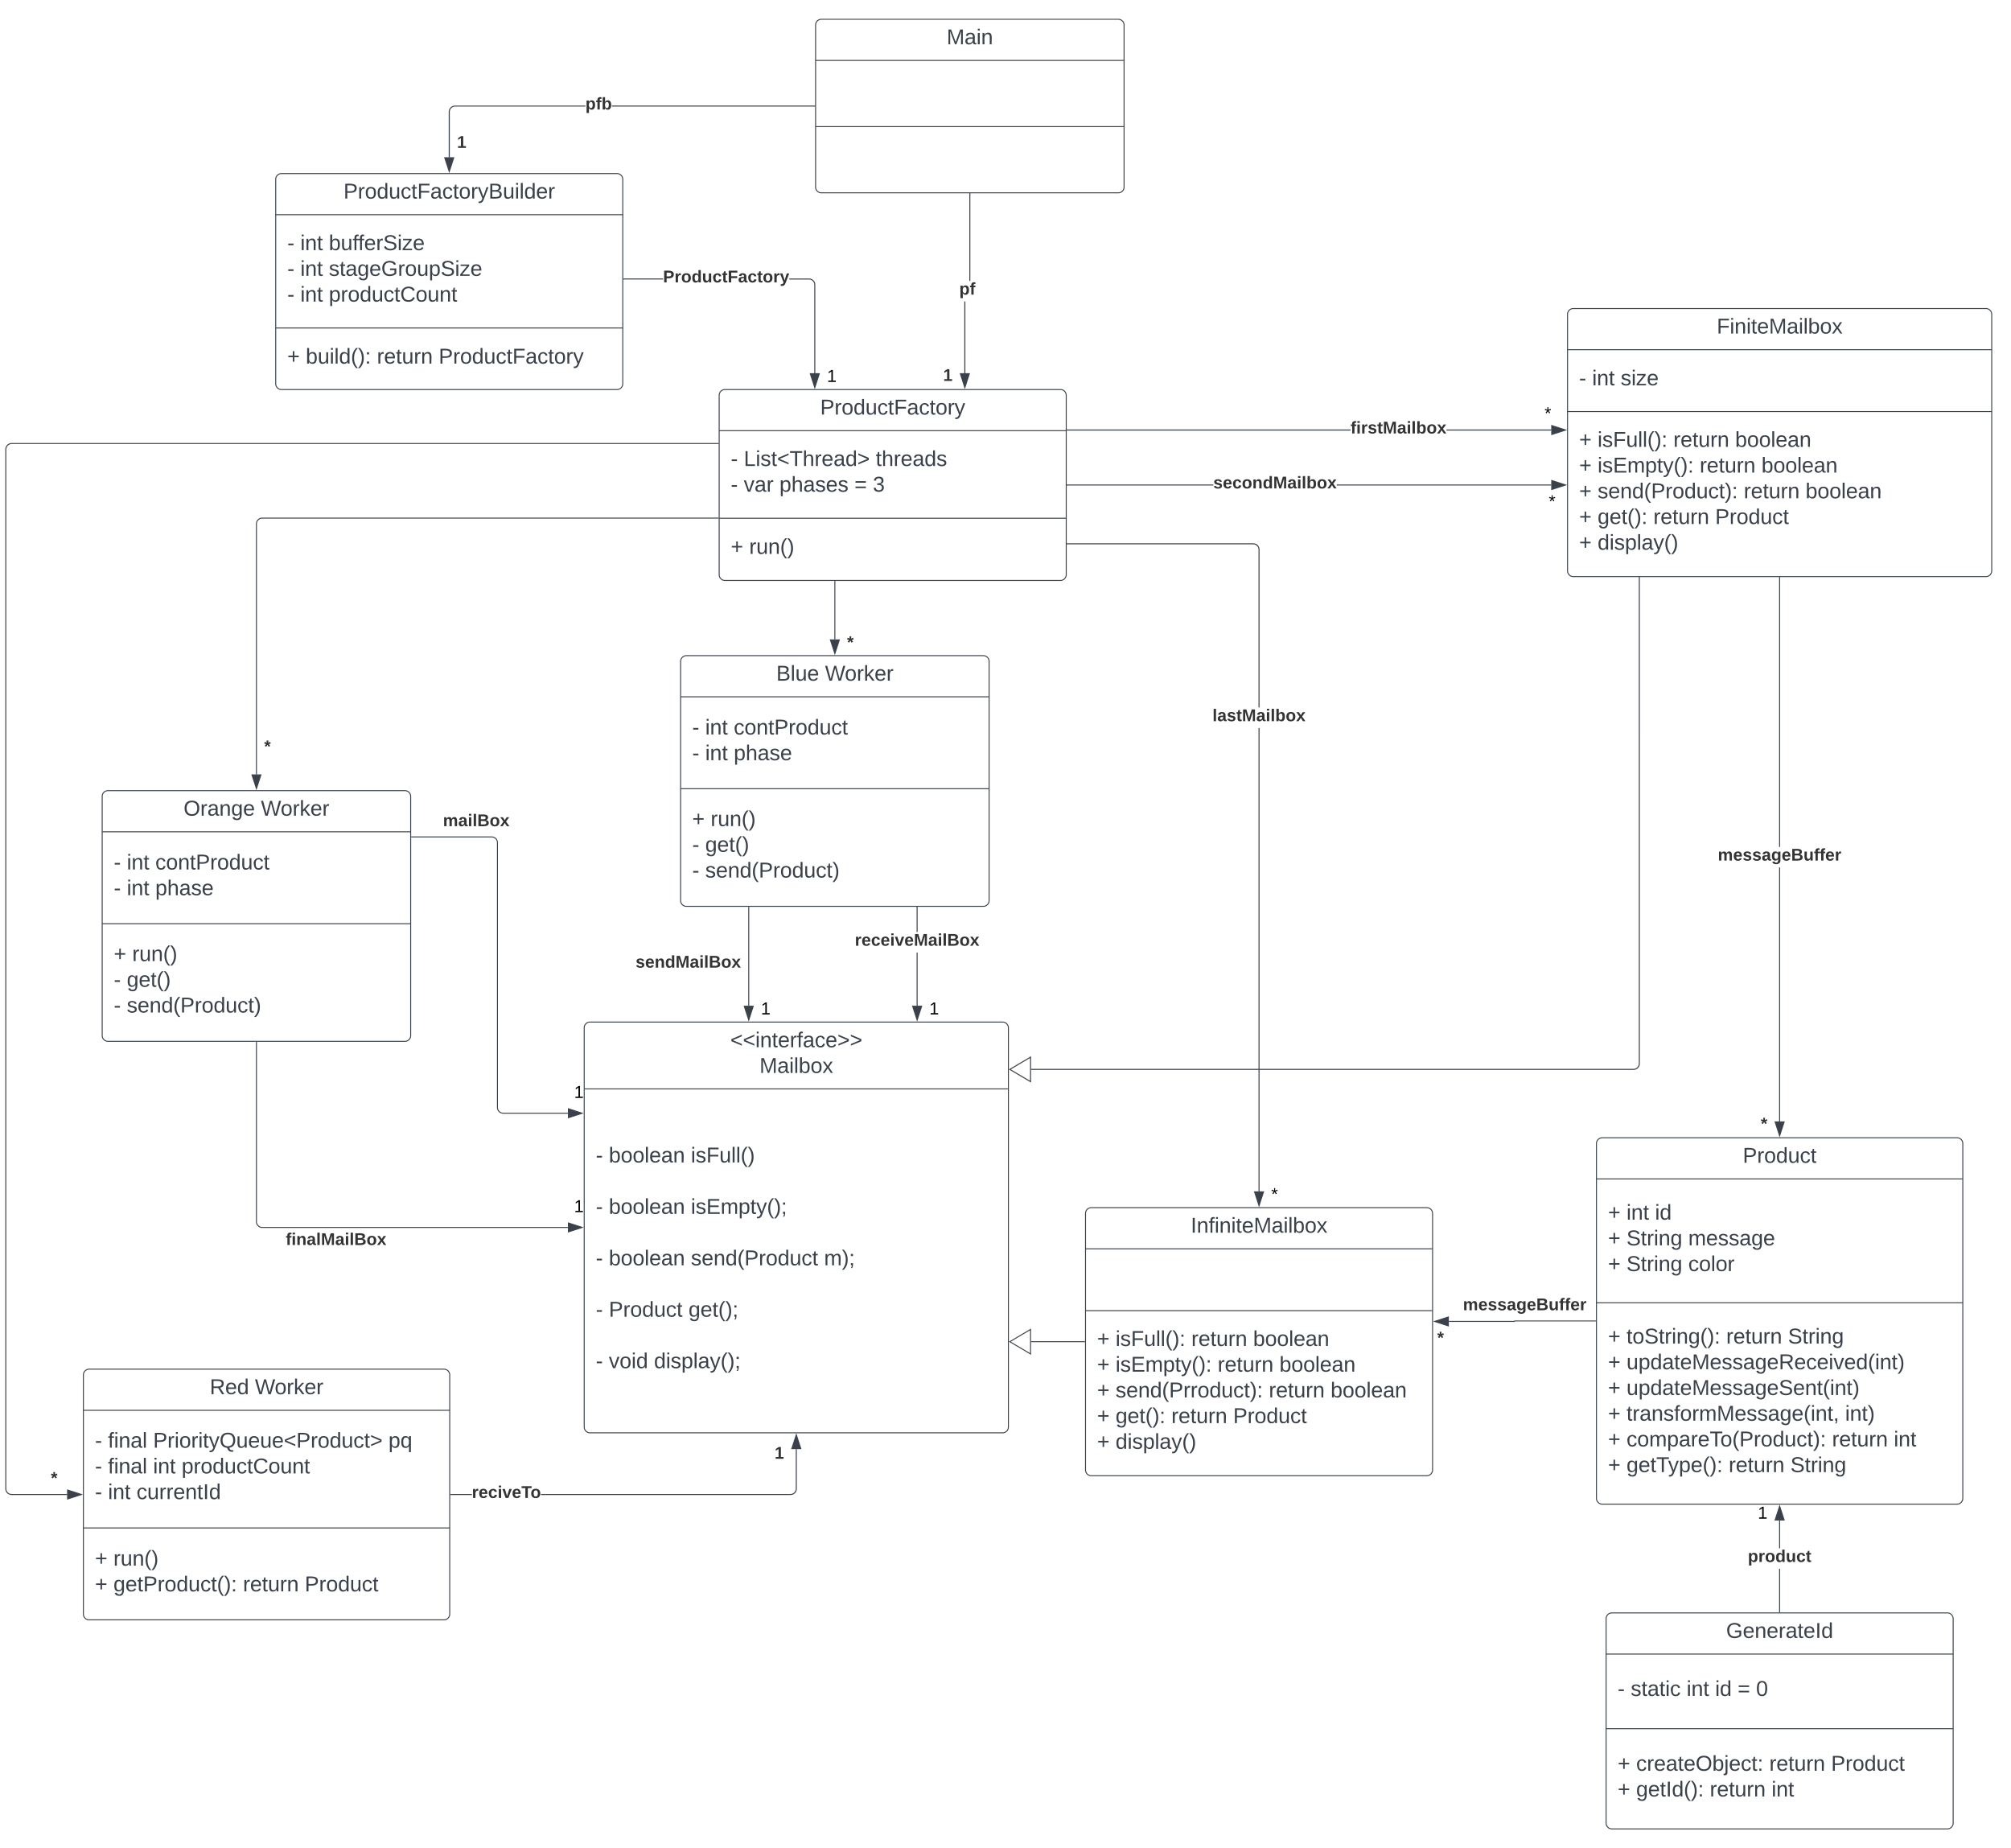 <svg xmlns="http://www.w3.org/2000/svg" xmlns:xlink="http://www.w3.org/1999/xlink" xmlns:lucid="lucid" width="2086" height="1916.81"><g transform="translate(-2574 -360)" lucid:page-tab-id="0_0"><path d="M1806.87 0H5484.6v2581.67H1806.87z" fill="#fff"/><path d="M3420 386a6 6 0 0 1 6-6h308a6 6 0 0 1 6 6v168a6 6 0 0 1-6 6h-308a6 6 0 0 1-6-6z" stroke="#3a414a" fill="#fff"/><path d="M3420 422.67h320m-320 68.66h320" stroke="#3a414a" fill="none"/><use xlink:href="#a" transform="matrix(1,0,0,1,3428,388) translate(127.988 17.944)"/><path d="M3320 770a6 6 0 0 1 6-6h348a6 6 0 0 1 6 6v186a6 6 0 0 1-6 6h-348a6 6 0 0 1-6-6z" stroke="#3a414a" fill="#fff"/><path d="M3320 806.67h360m-360 90.83h360" stroke="#3a414a" fill="none"/><use xlink:href="#b" transform="matrix(1,0,0,1,3328,772) translate(96.784 17.944)"/><use xlink:href="#c" transform="matrix(1,0,0,1,3332,814.667) translate(0 28.611)"/><use xlink:href="#d" transform="matrix(1,0,0,1,3332,814.667) translate(13.519 28.611)"/><use xlink:href="#e" transform="matrix(1,0,0,1,3332,814.667) translate(150.37 28.611)"/><use xlink:href="#c" transform="matrix(1,0,0,1,3332,814.667) translate(0 55.278)"/><use xlink:href="#f" transform="matrix(1,0,0,1,3332,814.667) translate(13.519 55.278)"/><use xlink:href="#g" transform="matrix(1,0,0,1,3332,814.667) translate(50.494 55.278)"/><use xlink:href="#h" transform="matrix(1,0,0,1,3332,814.667) translate(128.272 55.278)"/><use xlink:href="#i" transform="matrix(1,0,0,1,3332,814.667) translate(147.407 55.278)"/><use xlink:href="#j" transform="matrix(1,0,0,1,3332,905.5) translate(0 28.944)"/><use xlink:href="#k" transform="matrix(1,0,0,1,3332,905.5) translate(19.136 28.944)"/><path d="M2860 546a6 6 0 0 1 6-6h348a6 6 0 0 1 6 6v212a6 6 0 0 1-6 6h-348a6 6 0 0 1-6-6z" stroke="#3a414a" fill="#fff"/><path d="M2860 582.67h360m-360 117.5h360" stroke="#3a414a" fill="none"/><use xlink:href="#l" transform="matrix(1,0,0,1,2868,548) translate(62.309 17.944)"/><use xlink:href="#c" transform="matrix(1,0,0,1,2872,590.667) translate(0 28.778)"/><use xlink:href="#m" transform="matrix(1,0,0,1,2872,590.667) translate(13.519 28.778)"/><use xlink:href="#n" transform="matrix(1,0,0,1,2872,590.667) translate(43.086 28.778)"/><use xlink:href="#c" transform="matrix(1,0,0,1,2872,590.667) translate(0 55.444)"/><use xlink:href="#m" transform="matrix(1,0,0,1,2872,590.667) translate(13.519 55.444)"/><use xlink:href="#o" transform="matrix(1,0,0,1,2872,590.667) translate(43.086 55.444)"/><use xlink:href="#c" transform="matrix(1,0,0,1,2872,590.667) translate(0 82.111)"/><use xlink:href="#m" transform="matrix(1,0,0,1,2872,590.667) translate(13.519 82.111)"/><use xlink:href="#p" transform="matrix(1,0,0,1,2872,590.667) translate(43.086 82.111)"/><use xlink:href="#j" transform="matrix(1,0,0,1,2872,708.167) translate(0 28.944)"/><use xlink:href="#q" transform="matrix(1,0,0,1,2872,708.167) translate(19.136 28.944)"/><use xlink:href="#r" transform="matrix(1,0,0,1,2872,708.167) translate(92.963 28.944)"/><use xlink:href="#s" transform="matrix(1,0,0,1,2872,708.167) translate(157.037 28.944)"/><path d="M3180 1426a6 6 0 0 1 6-6h428a6 6 0 0 1 6 6v414a6 6 0 0 1-6 6h-428a6 6 0 0 1-6-6z" stroke="#3a414a" fill="#fff"/><path d="M3180 1489.33h440" stroke="#3a414a" fill="none"/><use xlink:href="#t" transform="matrix(1,0,0,1,3188,1428) translate(143.543 18.111)"/><use xlink:href="#u" transform="matrix(1,0,0,1,3188,1428) translate(173.821 44.778)"/><use xlink:href="#c" transform="matrix(1,0,0,1,3192,1497.333) translate(0 68.278)"/><use xlink:href="#v" transform="matrix(1,0,0,1,3192,1497.333) translate(13.519 68.278)"/><use xlink:href="#w" transform="matrix(1,0,0,1,3192,1497.333) translate(98.642 68.278)"/><use xlink:href="#x" transform="matrix(1,0,0,1,3192,1497.333) translate(0 94.944)"/><use xlink:href="#c" transform="matrix(1,0,0,1,3192,1497.333) translate(0 121.611)"/><use xlink:href="#v" transform="matrix(1,0,0,1,3192,1497.333) translate(13.519 121.611)"/><use xlink:href="#y" transform="matrix(1,0,0,1,3192,1497.333) translate(98.642 121.611)"/><use xlink:href="#x" transform="matrix(1,0,0,1,3192,1497.333) translate(0 148.278)"/><use xlink:href="#c" transform="matrix(1,0,0,1,3192,1497.333) translate(0 174.944)"/><use xlink:href="#v" transform="matrix(1,0,0,1,3192,1497.333) translate(13.519 174.944)"/><use xlink:href="#z" transform="matrix(1,0,0,1,3192,1497.333) translate(98.642 174.944)"/><use xlink:href="#A" transform="matrix(1,0,0,1,3192,1497.333) translate(236.79 174.944)"/><use xlink:href="#x" transform="matrix(1,0,0,1,3192,1497.333) translate(0 201.611)"/><use xlink:href="#c" transform="matrix(1,0,0,1,3192,1497.333) translate(0 228.278)"/><use xlink:href="#B" transform="matrix(1,0,0,1,3192,1497.333) translate(13.519 228.278)"/><use xlink:href="#C" transform="matrix(1,0,0,1,3192,1497.333) translate(96.173 228.278)"/><use xlink:href="#x" transform="matrix(1,0,0,1,3192,1497.333) translate(0 254.944)"/><use xlink:href="#c" transform="matrix(1,0,0,1,3192,1497.333) translate(0 281.611)"/><use xlink:href="#D" transform="matrix(1,0,0,1,3192,1497.333) translate(13.519 281.611)"/><use xlink:href="#E" transform="matrix(1,0,0,1,3192,1497.333) translate(60.37 281.611)"/><path d="M4200 686a6 6 0 0 1 6-6h428a6 6 0 0 1 6 6v266a6 6 0 0 1-6 6h-428a6 6 0 0 1-6-6z" stroke="#3a414a" fill="#fff"/><path d="M4200 722.67h440m-440 64.16h440" stroke="#3a414a" fill="none"/><use xlink:href="#F" transform="matrix(1,0,0,1,4208,688) translate(146.753 17.944)"/><use xlink:href="#c" transform="matrix(1,0,0,1,4212,730.667) translate(0 28.944)"/><use xlink:href="#m" transform="matrix(1,0,0,1,4212,730.667) translate(13.519 28.944)"/><use xlink:href="#G" transform="matrix(1,0,0,1,4212,730.667) translate(43.086 28.944)"/><use xlink:href="#j" transform="matrix(1,0,0,1,4212,794.833) translate(0 28.611)"/><use xlink:href="#H" transform="matrix(1,0,0,1,4212,794.833) translate(19.136 28.611)"/><use xlink:href="#r" transform="matrix(1,0,0,1,4212,794.833) translate(97.778 28.611)"/><use xlink:href="#I" transform="matrix(1,0,0,1,4212,794.833) translate(161.852 28.611)"/><use xlink:href="#j" transform="matrix(1,0,0,1,4212,794.833) translate(0 55.278)"/><use xlink:href="#J" transform="matrix(1,0,0,1,4212,794.833) translate(19.136 55.278)"/><use xlink:href="#r" transform="matrix(1,0,0,1,4212,794.833) translate(125.062 55.278)"/><use xlink:href="#I" transform="matrix(1,0,0,1,4212,794.833) translate(189.136 55.278)"/><use xlink:href="#j" transform="matrix(1,0,0,1,4212,794.833) translate(0 81.944)"/><use xlink:href="#K" transform="matrix(1,0,0,1,4212,794.833) translate(19.136 81.944)"/><use xlink:href="#r" transform="matrix(1,0,0,1,4212,794.833) translate(170.802 81.944)"/><use xlink:href="#I" transform="matrix(1,0,0,1,4212,794.833) translate(234.877 81.944)"/><use xlink:href="#j" transform="matrix(1,0,0,1,4212,794.833) translate(0 108.611)"/><use xlink:href="#L" transform="matrix(1,0,0,1,4212,794.833) translate(19.136 108.611)"/><use xlink:href="#r" transform="matrix(1,0,0,1,4212,794.833) translate(77.037 108.611)"/><use xlink:href="#M" transform="matrix(1,0,0,1,4212,794.833) translate(141.111 108.611)"/><use xlink:href="#j" transform="matrix(1,0,0,1,4212,794.833) translate(0 135.278)"/><use xlink:href="#N" transform="matrix(1,0,0,1,4212,794.833) translate(19.136 135.278)"/><path d="M3700 1618.5a6 6 0 0 1 6-6h348a6 6 0 0 1 6 6v266a6 6 0 0 1-6 6h-348a6 6 0 0 1-6-6z" stroke="#3a414a" fill="#fff"/><path d="M3700 1655.17h360m-360 64.16h360" stroke="#3a414a" fill="none"/><use xlink:href="#O" transform="matrix(1,0,0,1,3708,1620.5) translate(101.167 17.944)"/><use xlink:href="#j" transform="matrix(1,0,0,1,3712,1727.333) translate(0 28.611)"/><use xlink:href="#H" transform="matrix(1,0,0,1,3712,1727.333) translate(19.136 28.611)"/><use xlink:href="#r" transform="matrix(1,0,0,1,3712,1727.333) translate(97.778 28.611)"/><use xlink:href="#I" transform="matrix(1,0,0,1,3712,1727.333) translate(161.852 28.611)"/><use xlink:href="#j" transform="matrix(1,0,0,1,3712,1727.333) translate(0 55.278)"/><use xlink:href="#J" transform="matrix(1,0,0,1,3712,1727.333) translate(19.136 55.278)"/><use xlink:href="#r" transform="matrix(1,0,0,1,3712,1727.333) translate(125.062 55.278)"/><use xlink:href="#I" transform="matrix(1,0,0,1,3712,1727.333) translate(189.136 55.278)"/><use xlink:href="#j" transform="matrix(1,0,0,1,3712,1727.333) translate(0 81.944)"/><use xlink:href="#P" transform="matrix(1,0,0,1,3712,1727.333) translate(19.136 81.944)"/><use xlink:href="#r" transform="matrix(1,0,0,1,3712,1727.333) translate(178.148 81.944)"/><use xlink:href="#I" transform="matrix(1,0,0,1,3712,1727.333) translate(242.222 81.944)"/><use xlink:href="#j" transform="matrix(1,0,0,1,3712,1727.333) translate(0 108.611)"/><use xlink:href="#L" transform="matrix(1,0,0,1,3712,1727.333) translate(19.136 108.611)"/><use xlink:href="#r" transform="matrix(1,0,0,1,3712,1727.333) translate(77.037 108.611)"/><use xlink:href="#M" transform="matrix(1,0,0,1,3712,1727.333) translate(141.111 108.611)"/><use xlink:href="#j" transform="matrix(1,0,0,1,3712,1727.333) translate(0 135.278)"/><use xlink:href="#N" transform="matrix(1,0,0,1,3712,1727.333) translate(19.136 135.278)"/><path d="M4230 1546a6 6 0 0 1 6-6h368a6 6 0 0 1 6 6v368a6 6 0 0 1-6 6h-368a6 6 0 0 1-6-6z" stroke="#3a414a" fill="#fff"/><path d="M4230 1582.67h380m-380 128.5h380" stroke="#3a414a" fill="none"/><use xlink:href="#Q" transform="matrix(1,0,0,1,4238,1548) translate(143.759 17.944)"/><use xlink:href="#j" transform="matrix(1,0,0,1,4242,1590.667) translate(0 34.278)"/><use xlink:href="#m" transform="matrix(1,0,0,1,4242,1590.667) translate(19.136 34.278)"/><use xlink:href="#R" transform="matrix(1,0,0,1,4242,1590.667) translate(48.704 34.278)"/><use xlink:href="#j" transform="matrix(1,0,0,1,4242,1590.667) translate(0 60.944)"/><use xlink:href="#S" transform="matrix(1,0,0,1,4242,1590.667) translate(19.136 60.944)"/><use xlink:href="#T" transform="matrix(1,0,0,1,4242,1590.667) translate(83.21 60.944)"/><use xlink:href="#j" transform="matrix(1,0,0,1,4242,1590.667) translate(0 87.611)"/><use xlink:href="#S" transform="matrix(1,0,0,1,4242,1590.667) translate(19.136 87.611)"/><use xlink:href="#U" transform="matrix(1,0,0,1,4242,1590.667) translate(83.21 87.611)"/><use xlink:href="#j" transform="matrix(1,0,0,1,4242,1719.167) translate(0 34.278)"/><use xlink:href="#V" transform="matrix(1,0,0,1,4242,1719.167) translate(19.136 34.278)"/><use xlink:href="#r" transform="matrix(1,0,0,1,4242,1719.167) translate(122.593 34.278)"/><use xlink:href="#W" transform="matrix(1,0,0,1,4242,1719.167) translate(186.667 34.278)"/><use xlink:href="#j" transform="matrix(1,0,0,1,4242,1719.167) translate(0 60.944)"/><use xlink:href="#X" transform="matrix(1,0,0,1,4242,1719.167) translate(19.136 60.944)"/><use xlink:href="#j" transform="matrix(1,0,0,1,4242,1719.167) translate(0 87.611)"/><use xlink:href="#Y" transform="matrix(1,0,0,1,4242,1719.167) translate(19.136 87.611)"/><use xlink:href="#j" transform="matrix(1,0,0,1,4242,1719.167) translate(0 114.278)"/><use xlink:href="#Z" transform="matrix(1,0,0,1,4242,1719.167) translate(19.136 114.278)"/><use xlink:href="#aa" transform="matrix(1,0,0,1,4242,1719.167) translate(245.926 114.278)"/><use xlink:href="#j" transform="matrix(1,0,0,1,4242,1719.167) translate(0 140.944)"/><use xlink:href="#ab" transform="matrix(1,0,0,1,4242,1719.167) translate(19.136 140.944)"/><use xlink:href="#r" transform="matrix(1,0,0,1,4242,1719.167) translate(232.346 140.944)"/><use xlink:href="#ac" transform="matrix(1,0,0,1,4242,1719.167) translate(296.42 140.944)"/><use xlink:href="#j" transform="matrix(1,0,0,1,4242,1719.167) translate(0 167.611)"/><use xlink:href="#ad" transform="matrix(1,0,0,1,4242,1719.167) translate(19.136 167.611)"/><use xlink:href="#r" transform="matrix(1,0,0,1,4242,1719.167) translate(125.123 167.611)"/><use xlink:href="#ae" transform="matrix(1,0,0,1,4242,1719.167) translate(189.198 167.611)"/><path d="M4240 2038.8a6 6 0 0 1 6-6h348a6 6 0 0 1 6 6v212a6 6 0 0 1-6 6h-348a6 6 0 0 1-6-6z" stroke="#3a414a" fill="#fff"/><path d="M4240 2075.48h360m-360 77.4h360" stroke="#3a414a" fill="none"/><use xlink:href="#af" transform="matrix(1,0,0,1,4248,2040.809) translate(116.475 17.944)"/><use xlink:href="#c" transform="matrix(1,0,0,1,4252,2083.476) translate(0 35.444)"/><use xlink:href="#ag" transform="matrix(1,0,0,1,4252,2083.476) translate(13.519 35.444)"/><use xlink:href="#m" transform="matrix(1,0,0,1,4252,2083.476) translate(71.481 35.444)"/><use xlink:href="#ah" transform="matrix(1,0,0,1,4252,2083.476) translate(101.049 35.444)"/><use xlink:href="#h" transform="matrix(1,0,0,1,4252,2083.476) translate(124.444 35.444)"/><use xlink:href="#ai" transform="matrix(1,0,0,1,4252,2083.476) translate(143.58 35.444)"/><use xlink:href="#j" transform="matrix(1,0,0,1,4252,2160.892) translate(0 35.611)"/><use xlink:href="#aj" transform="matrix(1,0,0,1,4252,2160.892) translate(19.136 35.611)"/><use xlink:href="#r" transform="matrix(1,0,0,1,4252,2160.892) translate(157.284 35.611)"/><use xlink:href="#M" transform="matrix(1,0,0,1,4252,2160.892) translate(221.358 35.611)"/><use xlink:href="#j" transform="matrix(1,0,0,1,4252,2160.892) translate(0 62.278)"/><use xlink:href="#ak" transform="matrix(1,0,0,1,4252,2160.892) translate(19.136 62.278)"/><use xlink:href="#r" transform="matrix(1,0,0,1,4252,2160.892) translate(95.556 62.278)"/><use xlink:href="#al" transform="matrix(1,0,0,1,4252,2160.892) translate(159.63 62.278)"/><path d="M4420.5 2031.8h-1v-44.73h1zm0-66.06h-1v-28.86h1z" stroke="#3a414a" stroke-width=".05" fill="#3a414a"/><path d="M4420.5 2032.3h-1v-.5h1z" fill="#3a414a"/><path d="M4420.52 2032.33h-1.05v-.56h1.05zm-1-.5v.45h.95v-.46z" stroke="#3a414a" stroke-width=".05" fill="#3a414a"/><path d="M4424.64 1936.38h-9.28l4.64-14.26z" fill="#3a414a"/><path d="M4425.32 1936.88h-10.64l5.32-16.38zm-9.27-1h7.9l-3.95-12.14z" stroke="#3a414a" stroke-width=".05" fill="#3a414a"/><use xlink:href="#am" transform="matrix(1,0,0,1,4387.037,1965.738) translate(0 14.222)"/><use xlink:href="#an" transform="matrix(1,0,0,1,4397.365,1920.7) translate(0 14.4)"/><path d="M3280 1046a6 6 0 0 1 6-6h308a6 6 0 0 1 6 6v248a6 6 0 0 1-6 6h-308a6 6 0 0 1-6-6z" stroke="#3a414a" fill="#fff"/><path d="M3280 1082.67h320M3280 1178h320" stroke="#3a414a" fill="none"/><use xlink:href="#ao" transform="matrix(1,0,0,1,3288,1048) translate(91.228 17.944)"/><use xlink:href="#ap" transform="matrix(1,0,0,1,3288,1048) translate(141.784 17.944)"/><use xlink:href="#c" transform="matrix(1,0,0,1,3292,1090.667) translate(0 31.111)"/><use xlink:href="#m" transform="matrix(1,0,0,1,3292,1090.667) translate(13.519 31.111)"/><use xlink:href="#aq" transform="matrix(1,0,0,1,3292,1090.667) translate(43.086 31.111)"/><use xlink:href="#c" transform="matrix(1,0,0,1,3292,1090.667) translate(0 57.778)"/><use xlink:href="#m" transform="matrix(1,0,0,1,3292,1090.667) translate(13.519 57.778)"/><use xlink:href="#ar" transform="matrix(1,0,0,1,3292,1090.667) translate(43.086 57.778)"/><g><use xlink:href="#j" transform="matrix(1,0,0,1,3292,1186) translate(0 30.778)"/><use xlink:href="#as" transform="matrix(1,0,0,1,3292,1186) translate(19.136 30.778)"/><use xlink:href="#c" transform="matrix(1,0,0,1,3292,1186) translate(0 57.444)"/><use xlink:href="#at" transform="matrix(1,0,0,1,3292,1186) translate(13.519 57.444)"/><use xlink:href="#c" transform="matrix(1,0,0,1,3292,1186) translate(0 84.111)"/><use xlink:href="#au" transform="matrix(1,0,0,1,3292,1186) translate(13.519 84.111)"/></g><path d="M2660.5 1786a6 6 0 0 1 6-6h368a6 6 0 0 1 6 6v248a6 6 0 0 1-6 6h-368a6 6 0 0 1-6-6z" stroke="#3a414a" fill="#fff"/><path d="M2660.5 1822.67h380m-380 122h380" stroke="#3a414a" fill="none"/><g><use xlink:href="#av" transform="matrix(1,0,0,1,2668.5,1788) translate(123.08 17.944)"/><use xlink:href="#ap" transform="matrix(1,0,0,1,2668.5,1788) translate(169.932 17.944)"/></g><g><use xlink:href="#c" transform="matrix(1,0,0,1,2672.5,1830.667) translate(0 30.778)"/><use xlink:href="#aw" transform="matrix(1,0,0,1,2672.5,1830.667) translate(13.519 30.778)"/><use xlink:href="#ax" transform="matrix(1,0,0,1,2672.5,1830.667) translate(60.309 30.778)"/><use xlink:href="#ay" transform="matrix(1,0,0,1,2672.5,1830.667) translate(304.444 30.778)"/><use xlink:href="#c" transform="matrix(1,0,0,1,2672.5,1830.667) translate(0 57.444)"/><use xlink:href="#aw" transform="matrix(1,0,0,1,2672.5,1830.667) translate(13.519 57.444)"/><use xlink:href="#m" transform="matrix(1,0,0,1,2672.5,1830.667) translate(60.309 57.444)"/><use xlink:href="#az" transform="matrix(1,0,0,1,2672.5,1830.667) translate(89.877 57.444)"/><use xlink:href="#c" transform="matrix(1,0,0,1,2672.5,1830.667) translate(0 84.111)"/><use xlink:href="#m" transform="matrix(1,0,0,1,2672.5,1830.667) translate(13.519 84.111)"/><use xlink:href="#aA" transform="matrix(1,0,0,1,2672.5,1830.667) translate(43.086 84.111)"/></g><g><use xlink:href="#j" transform="matrix(1,0,0,1,2672.5,1952.667) translate(0 31.111)"/><use xlink:href="#as" transform="matrix(1,0,0,1,2672.5,1952.667) translate(19.136 31.111)"/><use xlink:href="#j" transform="matrix(1,0,0,1,2672.5,1952.667) translate(0 57.778)"/><use xlink:href="#aB" transform="matrix(1,0,0,1,2672.5,1952.667) translate(19.136 57.778)"/><use xlink:href="#r" transform="matrix(1,0,0,1,2672.5,1952.667) translate(153.519 57.778)"/><use xlink:href="#aC" transform="matrix(1,0,0,1,2672.5,1952.667) translate(217.593 57.778)"/></g><path d="M2680 1186a6 6 0 0 1 6-6h308a6 6 0 0 1 6 6v248a6 6 0 0 1-6 6h-308a6 6 0 0 1-6-6z" stroke="#3a414a" fill="#fff"/><path d="M2680 1222.67h320M2680 1318h320" stroke="#3a414a" fill="none"/><g><use xlink:href="#aD" transform="matrix(1,0,0,1,2688,1188) translate(76.414 17.944)"/><use xlink:href="#ap" transform="matrix(1,0,0,1,2688,1188) translate(156.599 17.944)"/></g><g><use xlink:href="#c" transform="matrix(1,0,0,1,2692,1230.667) translate(0 31.111)"/><use xlink:href="#m" transform="matrix(1,0,0,1,2692,1230.667) translate(13.519 31.111)"/><use xlink:href="#aq" transform="matrix(1,0,0,1,2692,1230.667) translate(43.086 31.111)"/><use xlink:href="#c" transform="matrix(1,0,0,1,2692,1230.667) translate(0 57.778)"/><use xlink:href="#m" transform="matrix(1,0,0,1,2692,1230.667) translate(13.519 57.778)"/><use xlink:href="#ar" transform="matrix(1,0,0,1,2692,1230.667) translate(43.086 57.778)"/></g><g><use xlink:href="#j" transform="matrix(1,0,0,1,2692,1326) translate(0 30.778)"/><use xlink:href="#as" transform="matrix(1,0,0,1,2692,1326) translate(19.136 30.778)"/><use xlink:href="#c" transform="matrix(1,0,0,1,2692,1326) translate(0 57.444)"/><use xlink:href="#at" transform="matrix(1,0,0,1,2692,1326) translate(13.519 57.444)"/><use xlink:href="#c" transform="matrix(1,0,0,1,2692,1326) translate(0 84.111)"/><use xlink:href="#au" transform="matrix(1,0,0,1,2692,1326) translate(13.519 84.111)"/></g><path d="M3575.32 747.12h-1v-74.45h1zm5.18-95.8h-1V561h1z" stroke="#3a414a" stroke-width=".05" fill="#3a414a"/><path d="M3580.5 561h-1v-.5h1z" fill="#3a414a"/><path d="M3580.53 561.04h-1.06v-.56h1.06zm-1-.5v.45h.94v-.48z" stroke="#3a414a" stroke-width=".05" fill="#3a414a"/><path d="M3574.82 761.88l-4.63-14.26h9.26z" fill="#3a414a"/><path d="M3574.82 763.5l-5.32-16.38h10.64zm-3.95-15.38l3.95 12.14 3.95-12.14z" stroke="#3a414a" stroke-width=".05" fill="#3a414a"/><g><use xlink:href="#aE" transform="matrix(1,0,0,1,3569.065,651.333) translate(0 14.222)"/></g><g><use xlink:href="#aF" transform="matrix(1,0,0,1,3552.309,740.829) translate(0 14.222)"/></g><path d="M3181.25 470.5h-135.23l-.88.07-.84.2-.8.33-.73.45-.66.56-.55.67-.45.73-.33.8-.2.84-.07.88v47.1h-1v-47.14l.08-1 .24-1 .4-.93.52-.87.66-.78.78-.66.87-.53.94-.38.98-.24 1-.08h135.27zm237.75 0h-210.25v-1H3419z" stroke="#3a414a" stroke-width=".05" fill="#3a414a"/><path d="M3419.5 470.5h-.5v-1h.5z" fill="#3a414a"/><path d="M3419.53 470.52h-.57v-1.04h.57zm-.52-1v.96h.47v-.96z" stroke="#3a414a" stroke-width=".05" fill="#3a414a"/><path d="M3040 537.88l-4.64-14.26h9.28z" fill="#3a414a"/><path d="M3040 539.5l-5.32-16.38h10.64zm-3.95-15.38l3.95 12.14 3.95-12.14z" stroke="#3a414a" stroke-width=".05" fill="#3a414a"/><g><use xlink:href="#aG" transform="matrix(1,0,0,1,3181.247,459.333) translate(0 14.222)"/></g><g><use xlink:href="#aF" transform="matrix(1,0,0,1,3048,499.131) translate(0 14.222)"/></g><path d="M3974.93 806.5H3681v-1h293.93zm208.2 0h-108.7v-1h108.7z" stroke="#3a414a" stroke-width=".05" fill="#3a414a"/><path d="M3681 806.5h-.5v-1h.5z" fill="#3a414a"/><path d="M3681.04 806.52h-.57v-1.04h.57zm-.5-1v.96h.45v-.96z" stroke="#3a414a" stroke-width=".05" fill="#3a414a"/><path d="M4197.88 806l-14.26 4.63v-9.26z" fill="#3a414a"/><path d="M4199.5 806l-16.38 5.32v-10.64zm-15.38 3.95l12.14-3.95-12.14-3.95z" stroke="#3a414a" stroke-width=".05" fill="#3a414a"/><g><use xlink:href="#aH" transform="matrix(1,0,0,1,3974.933,795.333) translate(0 14.222)"/></g><g><use xlink:href="#aI" transform="matrix(1,0,0,1,4176.111,780.4) translate(0 14.4)"/></g><path d="M3832.52 863.5H3681v-1h151.52zm350.6 0h-222.5v-1h222.5z" stroke="#3a414a" stroke-width=".05" fill="#3a414a"/><path d="M3681 863.5h-.5v-1h.5z" fill="#3a414a"/><path d="M3681.04 863.52h-.57v-1.04h.57zm-.5-1v.96h.45v-.96z" stroke="#3a414a" stroke-width=".05" fill="#3a414a"/><path d="M4197.88 863l-14.26 4.63v-9.26z" fill="#3a414a"/><path d="M4199.5 863l-16.38 5.32v-10.64zm-15.38 3.95l12.14-3.95-12.14-3.95z" stroke="#3a414a" stroke-width=".05" fill="#3a414a"/><g><use xlink:href="#aJ" transform="matrix(1,0,0,1,3832.524,852.333) translate(0 14.222)"/></g><g><use xlink:href="#aI" transform="matrix(1,0,0,1,4180.505,871.635) translate(0 14.4)"/></g><path d="M3880.5 1595.62h-1v-480.58h1zm-5.48-672.04l1 .24.93.4.87.52.78.66.66.78.53.87.38.94.24.98.08 1v163.73h-1V930.03l-.07-.88-.2-.84-.33-.8-.45-.73-.56-.66-.67-.55-.73-.45-.8-.33-.84-.2-.88-.07H3681v-1h193.02z" stroke="#3a414a" stroke-width=".05" fill="#3a414a"/><path d="M3681 924.5h-.5v-1h.5z" fill="#3a414a"/><path d="M3681.04 924.52h-.57v-1.04h.57zm-.5-1v.96h.45v-.96z" stroke="#3a414a" stroke-width=".05" fill="#3a414a"/><path d="M3880 1610.38l-4.64-14.26h9.28z" fill="#3a414a"/><path d="M3880 1612l-5.32-16.38h10.64zm-3.95-15.38l3.95 12.14 3.95-12.14z" stroke="#3a414a" stroke-width=".05" fill="#3a414a"/><g><use xlink:href="#aK" transform="matrix(1,0,0,1,3831.704,1093.706) translate(0 14.222)"/></g><g><use xlink:href="#aI" transform="matrix(1,0,0,1,3892.635,1590.2) translate(0 14.4)"/></g><path d="M4420.5 1523.12h-1v-263.45h1zm0-284.8h-1V959h1z" stroke="#3a414a" stroke-width=".05" fill="#3a414a"/><path d="M4420.5 959h-1v-.5h1z" fill="#3a414a"/><path d="M4420.52 959.04h-1.05v-.56h1.05zm-1-.5v.45h.95v-.48z" stroke="#3a414a" stroke-width=".05" fill="#3a414a"/><path d="M4420 1537.88l-4.64-14.26h9.28z" fill="#3a414a"/><path d="M4420 1539.5l-5.32-16.38h10.64zm-3.95-15.38l3.95 12.14 3.95-12.14z" stroke="#3a414a" stroke-width=".05" fill="#3a414a"/><g><use xlink:href="#aL" transform="matrix(1,0,0,1,4355.926,1238.333) translate(0 14.222)"/></g><g><use xlink:href="#aM" transform="matrix(1,0,0,1,4400.451,1517.177) translate(0 14.222)"/></g><path d="M4229 1730h-83.75a.25.25 0 0 0-.25.25.25.25 0 0 1-.25.25h-67.87" stroke="#3a414a" fill="none"/><path d="M4229.5 1730.5h-.5v-1h.5z" stroke="#3a414a" stroke-width=".05" fill="#3a414a"/><path d="M4062.12 1730.5l14.26-4.63v9.27z" stroke="#3a414a" fill="#3a414a"/><g><use xlink:href="#aM" transform="matrix(1,0,0,1,4064.847,1739.135) translate(0 14.222)"/></g><g><use xlink:href="#aL" transform="matrix(1,0,0,1,4091.559,1704.667) translate(0 14.222)"/></g><path d="M3525.83 1403.12h-1v-55.16h1zm0-76.5h-1V1301h1z" stroke="#3a414a" stroke-width=".05" fill="#3a414a"/><path d="M3525.83 1301h-1v-.5h1z" fill="#3a414a"/><path d="M3525.86 1301.04h-1.05v-.57h1.06zm-1-.5v.45h.95v-.47z" stroke="#3a414a" stroke-width=".05" fill="#3a414a"/><path d="M3525.33 1417.88l-4.63-14.26h9.27z" fill="#3a414a"/><path d="M3525.33 1419.5l-5.32-16.38h10.66zm-3.94-15.38l3.93 12.14 3.95-12.14z" stroke="#3a414a" stroke-width=".05" fill="#3a414a"/><g><use xlink:href="#aN" transform="matrix(1,0,0,1,3460.716,1326.629) translate(0 14.222)"/></g><g><use xlink:href="#an" transform="matrix(1,0,0,1,3537.969,1397.7) translate(0 14.4)"/></g><path d="M3350.67 1301v102.12" stroke="#3a414a" fill="none"/><path d="M3351.17 1301h-1v-.5h1z" stroke="#3a414a" stroke-width=".05" fill="#3a414a"/><path d="M3350.67 1417.88l-4.64-14.26h9.27z" stroke="#3a414a" fill="#3a414a"/><g><use xlink:href="#aO" transform="matrix(1,0,0,1,3233.284,1349.333) translate(0 14.222)"/></g><g><use xlink:href="#an" transform="matrix(1,0,0,1,3363.302,1397.7) translate(0 14.4)"/></g><path d="M3440 963v60.12" stroke="#3a414a" fill="none"/><path d="M3440.5 963h-1v-.5h1z" stroke="#3a414a" stroke-width=".05" fill="#3a414a"/><path d="M3440 1037.88l-4.64-14.26h9.28z" stroke="#3a414a" fill="#3a414a"/><g><use xlink:href="#aM" transform="matrix(1,0,0,1,3452.635,1017.889) translate(0 14.222)"/></g><path d="M3001 1228h83a6 6 0 0 1 6 6v274.57a6 6 0 0 0 6 6h67.12" stroke="#3a414a" fill="none"/><path d="M3001 1228.5h-.5v-1h.5z" stroke="#3a414a" stroke-width=".05" fill="#3a414a"/><path d="M3177.88 1514.57l-14.26 4.63v-9.27z" stroke="#3a414a" fill="#3a414a"/><g><use xlink:href="#aP" transform="matrix(1,0,0,1,3033.521,1202.667) translate(0 14.222)"/></g><g><use xlink:href="#an" transform="matrix(1,0,0,1,3169.5,1484.33) translate(0 14.4)"/></g><path d="M2840 1441v186a6 6 0 0 0 6 6h317.12" stroke="#3a414a" fill="none"/><path d="M2840.5 1441h-1v-.5h1z" stroke="#3a414a" stroke-width=".05" fill="#3a414a"/><path d="M3177.88 1633l-14.26 4.63v-9.27z" stroke="#3a414a" fill="#3a414a"/><g><use xlink:href="#aQ" transform="matrix(1,0,0,1,2870.448,1637) translate(0 14.222)"/></g><g><use xlink:href="#an" transform="matrix(1,0,0,1,3169.5,1602.765) translate(0 14.4)"/></g><path d="M3319 897.33h-473a6 6 0 0 0-6 6v259.8" stroke="#3a414a" fill="none"/><path d="M3319.5 897.83h-.5v-1h.5z" stroke="#3a414a" stroke-width=".05" fill="#3a414a"/><path d="M2840 1177.88l-4.64-14.26h9.28z" stroke="#3a414a" fill="#3a414a"/><g><use xlink:href="#aM" transform="matrix(1,0,0,1,2848,1125.909) translate(0 14.222)"/></g><path d="M3319 820.5h-732.98l-.88.07-.84.2-.8.33-.73.45-.66.56-.55.67-.45.73-.33.8-.2.84-.07.88v1077.96l.07.88.2.84.33.8.45.73.56.66.67.55.73.45.8.33.84.2.88.07h57.6v1h-57.64l-1-.08-1-.24-.93-.4-.87-.52-.78-.66-.66-.78-.53-.87-.38-.94-.24-.98-.08-1V825.98l.08-1 .24-1 .4-.93.52-.87.66-.78.78-.66.87-.53.94-.38.98-.24 1-.08H3319z" stroke="#3a414a" stroke-width=".05" fill="#3a414a"/><path d="M3319.5 820.5h-.5v-1h.5z" fill="#3a414a"/><path d="M3319.53 820.52h-.57v-1.04h.57zm-.52-1v.96h.47v-.96z" stroke="#3a414a" stroke-width=".05" fill="#3a414a"/><path d="M2658.38 1910l-14.26 4.63v-9.27z" fill="#3a414a"/><path d="M2660 1910l-16.38 5.32v-10.64zm-15.38 3.95l12.14-3.95-12.14-3.95z" stroke="#3a414a" stroke-width=".05" fill="#3a414a"/><g><use xlink:href="#aM" transform="matrix(1,0,0,1,2626.755,1884.667) translate(0 14.222)"/></g><path d="M3063.5 1910.5h-22v-1h22zm337-6.48l-.08 1-.24 1-.4.93-.52.87-.66.78-.78.66-.87.53-.94.38-.98.24-1 .08h-258.87v-1h258.83l.88-.07.84-.2.8-.33.73-.45.66-.56.55-.67.45-.73.33-.8.2-.84.07-.88v-41.1h1z" stroke="#3a414a" stroke-width=".05" fill="#3a414a"/><path d="M3041.5 1910.5h-.5v-1h.5z" fill="#3a414a"/><path d="M3041.54 1910.53h-.57v-1.06h.57zm-.5-1v.94h.45v-.94z" stroke="#3a414a" stroke-width=".05" fill="#3a414a"/><path d="M3404.64 1862.38h-9.28l4.64-14.26z" fill="#3a414a"/><path d="M3405.32 1862.88h-10.64l5.32-16.38zm-9.27-1h7.9l-3.95-12.14z" stroke="#3a414a" stroke-width=".05" fill="#3a414a"/><g><use xlink:href="#aR" transform="matrix(1,0,0,1,3063.491,1899.333) translate(0 14.222)"/></g><g><use xlink:href="#aF" transform="matrix(1,0,0,1,3377.488,1858.689) translate(0 14.222)"/></g><path d="M3699 1751.5h-55.5" stroke="#3a414a" fill="none"/><path d="M3699.5 1752h-.5v-1h.5z" stroke="#3a414a" stroke-width=".05" fill="#3a414a"/><path d="M3621.48 1751.5l21.52-12.73v25.46z" stroke="#3a414a" fill="#fff"/><path d="M4274.95 1463.1l-.08 1-.23 1-.4.95-.53.87-.65.77-.78.65-.87.54-.94.38-1 .24-1 .07H3643.5v-1h624.93l.88-.07.85-.2.8-.34.73-.46.66-.56.56-.65.45-.74.33-.8.2-.85.07-.88V959h1z" stroke="#3a414a" stroke-width=".05" fill="#3a414a"/><path d="M4274.95 959h-1v-.5h1z" fill="#3a414a"/><path d="M4274.98 959.04h-1.05v-.56h1.05zm-1-.5v.45h.95v-.48z" stroke="#3a414a" stroke-width=".05" fill="#3a414a"/><path d="M3643 1481.82l-21.52-12.73 21.52-12.73z" fill="#fff"/><path d="M3643.5 1482.7l-23-13.6 23-13.6zm-21.04-13.6l20.04 11.84v-23.7zM3414.2 648.9l1 .25.93.4.87.53.78.66.66.77.54.88.4.95.22 1 .08 1v91.8h-1v-91.77l-.07-.88-.2-.84-.32-.8-.45-.74-.56-.65-.66-.56-.72-.46-.8-.33-.84-.2-.88-.06h-20.37v-1h20.4zm-193.2.94v-1h40.78v1z" stroke="#3a414a" stroke-width=".05" fill="#3a414a"/><path d="M3221 649.84h-.5v-1h.5z" fill="#3a414a"/><path d="M3221.04 649.86h-.57v-1.05h.57zm-.5-1v.95h.45v-.94z" stroke="#3a414a" stroke-width=".05" fill="#3a414a"/><path d="M3419.18 761.88l-4.63-14.26h9.27z" fill="#3a414a"/><path d="M3419.18 763.5l-5.32-16.38h10.65zm-3.94-15.38l3.94 12.14 3.95-12.14z" stroke="#3a414a" stroke-width=".05" fill="#3a414a"/><g><use xlink:href="#aS" transform="matrix(1,0,0,1,3261.776,638.668) translate(0 14.222)"/></g><g><use xlink:href="#an" transform="matrix(1,0,0,1,3431.818,741.7) translate(0 14.4)"/></g><defs><path fill="#3a414a" d="M240 0l2-218c-23 76-54 145-80 218h-23L58-218 59 0H30v-248h44l77 211c21-75 51-140 76-211h43V0h-30" id="aT"/><path fill="#3a414a" d="M141-36C126-15 110 5 73 4 37 3 15-17 15-53c-1-64 63-63 125-63 3-35-9-54-41-54-24 1-41 7-42 31l-33-3c5-37 33-52 76-52 45 0 72 20 72 64v82c-1 20 7 32 28 27v20c-31 9-61-2-59-35zM48-53c0 20 12 33 32 33 41-3 63-29 60-74-43 2-92-5-92 41" id="aU"/><path fill="#3a414a" d="M24-231v-30h32v30H24zM24 0v-190h32V0H24" id="aV"/><path fill="#3a414a" d="M117-194c89-4 53 116 60 194h-32v-121c0-31-8-49-39-48C34-167 62-67 57 0H25l-1-190h30c1 10-1 24 2 32 11-22 29-35 61-36" id="aW"/><g id="a"><use transform="matrix(0.062,0,0,0.062,0,0)" xlink:href="#aT"/><use transform="matrix(0.062,0,0,0.062,18.457,0)" xlink:href="#aU"/><use transform="matrix(0.062,0,0,0.062,30.802,0)" xlink:href="#aV"/><use transform="matrix(0.062,0,0,0.062,35.679,0)" xlink:href="#aW"/></g><path fill="#3a414a" d="M30-248c87 1 191-15 191 75 0 78-77 80-158 76V0H30v-248zm33 125c57 0 124 11 124-50 0-59-68-47-124-48v98" id="aX"/><path fill="#3a414a" d="M114-163C36-179 61-72 57 0H25l-1-190h30c1 12-1 29 2 39 6-27 23-49 58-41v29" id="aY"/><path fill="#3a414a" d="M100-194c62-1 85 37 85 99 1 63-27 99-86 99S16-35 15-95c0-66 28-99 85-99zM99-20c44 1 53-31 53-75 0-43-8-75-51-75s-53 32-53 75 10 74 51 75" id="aZ"/><path fill="#3a414a" d="M85-194c31 0 48 13 60 33l-1-100h32l1 261h-30c-2-10 0-23-3-31C134-8 116 4 85 4 32 4 16-35 15-94c0-66 23-100 70-100zm9 24c-40 0-46 34-46 75 0 40 6 74 45 74 42 0 51-32 51-76 0-42-9-74-50-73" id="ba"/><path fill="#3a414a" d="M84 4C-5 8 30-112 23-190h32v120c0 31 7 50 39 49 72-2 45-101 50-169h31l1 190h-30c-1-10 1-25-2-33-11 22-28 36-60 37" id="bb"/><path fill="#3a414a" d="M96-169c-40 0-48 33-48 73s9 75 48 75c24 0 41-14 43-38l32 2c-6 37-31 61-74 61-59 0-76-41-82-99-10-93 101-131 147-64 4 7 5 14 7 22l-32 3c-4-21-16-35-41-35" id="bc"/><path fill="#3a414a" d="M59-47c-2 24 18 29 38 22v24C64 9 27 4 27-40v-127H5v-23h24l9-43h21v43h35v23H59v120" id="bd"/><path fill="#3a414a" d="M63-220v92h138v28H63V0H30v-248h175v28H63" id="be"/><path fill="#3a414a" d="M179-190L93 31C79 59 56 82 12 73V49c39 6 53-20 64-50L1-190h34L92-34l54-156h33" id="bf"/><g id="b"><use transform="matrix(0.062,0,0,0.062,0,0)" xlink:href="#aX"/><use transform="matrix(0.062,0,0,0.062,14.815,0)" xlink:href="#aY"/><use transform="matrix(0.062,0,0,0.062,22.16,0)" xlink:href="#aZ"/><use transform="matrix(0.062,0,0,0.062,34.506,0)" xlink:href="#ba"/><use transform="matrix(0.062,0,0,0.062,46.852,0)" xlink:href="#bb"/><use transform="matrix(0.062,0,0,0.062,59.198,0)" xlink:href="#bc"/><use transform="matrix(0.062,0,0,0.062,70.309,0)" xlink:href="#bd"/><use transform="matrix(0.062,0,0,0.062,76.481,0)" xlink:href="#be"/><use transform="matrix(0.062,0,0,0.062,90,0)" xlink:href="#aU"/><use transform="matrix(0.062,0,0,0.062,102.346,0)" xlink:href="#bc"/><use transform="matrix(0.062,0,0,0.062,113.457,0)" xlink:href="#bd"/><use transform="matrix(0.062,0,0,0.062,119.63,0)" xlink:href="#aZ"/><use transform="matrix(0.062,0,0,0.062,131.975,0)" xlink:href="#aY"/><use transform="matrix(0.062,0,0,0.062,139.321,0)" xlink:href="#bf"/></g><path fill="#3a414a" d="M16-82v-28h88v28H16" id="bg"/><use transform="matrix(0.062,0,0,0.062,0,0)" xlink:href="#bg" id="c"/><path fill="#3a414a" d="M30 0v-248h33v221h125V0H30" id="bh"/><path fill="#3a414a" d="M135-143c-3-34-86-38-87 0 15 53 115 12 119 90S17 21 10-45l28-5c4 36 97 45 98 0-10-56-113-15-118-90-4-57 82-63 122-42 12 7 21 19 24 35" id="bi"/><path fill="#3a414a" d="M18-100v-36l175-74v27L42-118l151 64v27" id="bj"/><path fill="#3a414a" d="M127-220V0H93v-220H8v-28h204v28h-85" id="bk"/><path fill="#3a414a" d="M106-169C34-169 62-67 57 0H25v-261h32l-1 103c12-21 28-36 61-36 89 0 53 116 60 194h-32v-121c2-32-8-49-39-48" id="bl"/><path fill="#3a414a" d="M100-194c63 0 86 42 84 106H49c0 40 14 67 53 68 26 1 43-12 49-29l28 8c-11 28-37 45-77 45C44 4 14-33 15-96c1-61 26-98 85-98zm52 81c6-60-76-77-97-28-3 7-6 17-6 28h103" id="bm"/><path fill="#3a414a" d="M18-27v-27l151-64-151-65v-27l175 74v36" id="bn"/><g id="d"><use transform="matrix(0.062,0,0,0.062,0,0)" xlink:href="#bh"/><use transform="matrix(0.062,0,0,0.062,12.346,0)" xlink:href="#aV"/><use transform="matrix(0.062,0,0,0.062,17.222,0)" xlink:href="#bi"/><use transform="matrix(0.062,0,0,0.062,28.333,0)" xlink:href="#bd"/><use transform="matrix(0.062,0,0,0.062,34.506,0)" xlink:href="#bj"/><use transform="matrix(0.062,0,0,0.062,47.469,0)" xlink:href="#bk"/><use transform="matrix(0.062,0,0,0.062,60.988,0)" xlink:href="#bl"/><use transform="matrix(0.062,0,0,0.062,73.333,0)" xlink:href="#aY"/><use transform="matrix(0.062,0,0,0.062,80.679,0)" xlink:href="#bm"/><use transform="matrix(0.062,0,0,0.062,93.025,0)" xlink:href="#aU"/><use transform="matrix(0.062,0,0,0.062,105.37,0)" xlink:href="#ba"/><use transform="matrix(0.062,0,0,0.062,117.716,0)" xlink:href="#bn"/></g><g id="e"><use transform="matrix(0.062,0,0,0.062,0,0)" xlink:href="#bd"/><use transform="matrix(0.062,0,0,0.062,6.173,0)" xlink:href="#bl"/><use transform="matrix(0.062,0,0,0.062,18.519,0)" xlink:href="#aY"/><use transform="matrix(0.062,0,0,0.062,25.864,0)" xlink:href="#bm"/><use transform="matrix(0.062,0,0,0.062,38.21,0)" xlink:href="#aU"/><use transform="matrix(0.062,0,0,0.062,50.556,0)" xlink:href="#ba"/><use transform="matrix(0.062,0,0,0.062,62.901,0)" xlink:href="#bi"/></g><path fill="#3a414a" d="M108 0H70L1-190h34L89-25l56-165h34" id="bo"/><g id="f"><use transform="matrix(0.062,0,0,0.062,0,0)" xlink:href="#bo"/><use transform="matrix(0.062,0,0,0.062,11.111,0)" xlink:href="#aU"/><use transform="matrix(0.062,0,0,0.062,23.457,0)" xlink:href="#aY"/></g><path fill="#3a414a" d="M115-194c55 1 70 41 70 98S169 2 115 4C84 4 66-9 55-30l1 105H24l-1-265h31l2 30c10-21 28-34 59-34zm-8 174c40 0 45-34 45-75s-6-73-45-74c-42 0-51 32-51 76 0 43 10 73 51 73" id="bp"/><g id="g"><use transform="matrix(0.062,0,0,0.062,0,0)" xlink:href="#bp"/><use transform="matrix(0.062,0,0,0.062,12.346,0)" xlink:href="#bl"/><use transform="matrix(0.062,0,0,0.062,24.691,0)" xlink:href="#aU"/><use transform="matrix(0.062,0,0,0.062,37.037,0)" xlink:href="#bi"/><use transform="matrix(0.062,0,0,0.062,48.148,0)" xlink:href="#bm"/><use transform="matrix(0.062,0,0,0.062,60.494,0)" xlink:href="#bi"/></g><path fill="#3a414a" d="M18-150v-26h174v26H18zm0 90v-26h174v26H18" id="bq"/><use transform="matrix(0.062,0,0,0.062,0,0)" xlink:href="#bq" id="h"/><path fill="#3a414a" d="M126-127c33 6 58 20 58 59 0 88-139 92-164 29-3-8-5-16-6-25l32-3c6 27 21 44 54 44 32 0 52-15 52-46 0-38-36-46-79-43v-28c39 1 72-4 72-42 0-27-17-43-46-43-28 0-47 15-49 41l-32-3c6-42 35-63 81-64 48-1 79 21 79 65 0 36-21 52-52 59" id="br"/><use transform="matrix(0.062,0,0,0.062,0,0)" xlink:href="#br" id="i"/><path fill="#3a414a" d="M118-107v75H92v-75H18v-26h74v-75h26v75h74v26h-74" id="bs"/><use transform="matrix(0.062,0,0,0.062,0,0)" xlink:href="#bs" id="j"/><path fill="#3a414a" d="M87 75C49 33 22-17 22-94c0-76 28-126 65-167h31c-38 41-64 92-64 168S80 34 118 75H87" id="bt"/><path fill="#3a414a" d="M33-261c38 41 65 92 65 168S71 34 33 75H2C39 34 66-17 66-93S39-220 2-261h31" id="bu"/><g id="k"><use transform="matrix(0.062,0,0,0.062,0,0)" xlink:href="#aY"/><use transform="matrix(0.062,0,0,0.062,7.346,0)" xlink:href="#bb"/><use transform="matrix(0.062,0,0,0.062,19.691,0)" xlink:href="#aW"/><use transform="matrix(0.062,0,0,0.062,32.037,0)" xlink:href="#bt"/><use transform="matrix(0.062,0,0,0.062,39.383,0)" xlink:href="#bu"/></g><path fill="#3a414a" d="M160-131c35 5 61 23 61 61C221 17 115-2 30 0v-248c76 3 177-17 177 60 0 33-19 50-47 57zm-97-11c50-1 110 9 110-42 0-47-63-36-110-37v79zm0 115c55-2 124 14 124-45 0-56-70-42-124-44v89" id="bv"/><path fill="#3a414a" d="M24 0v-261h32V0H24" id="bw"/><g id="l"><use transform="matrix(0.062,0,0,0.062,0,0)" xlink:href="#aX"/><use transform="matrix(0.062,0,0,0.062,14.815,0)" xlink:href="#aY"/><use transform="matrix(0.062,0,0,0.062,22.16,0)" xlink:href="#aZ"/><use transform="matrix(0.062,0,0,0.062,34.506,0)" xlink:href="#ba"/><use transform="matrix(0.062,0,0,0.062,46.852,0)" xlink:href="#bb"/><use transform="matrix(0.062,0,0,0.062,59.198,0)" xlink:href="#bc"/><use transform="matrix(0.062,0,0,0.062,70.309,0)" xlink:href="#bd"/><use transform="matrix(0.062,0,0,0.062,76.481,0)" xlink:href="#be"/><use transform="matrix(0.062,0,0,0.062,90,0)" xlink:href="#aU"/><use transform="matrix(0.062,0,0,0.062,102.346,0)" xlink:href="#bc"/><use transform="matrix(0.062,0,0,0.062,113.457,0)" xlink:href="#bd"/><use transform="matrix(0.062,0,0,0.062,119.63,0)" xlink:href="#aZ"/><use transform="matrix(0.062,0,0,0.062,131.975,0)" xlink:href="#aY"/><use transform="matrix(0.062,0,0,0.062,139.321,0)" xlink:href="#bf"/><use transform="matrix(0.062,0,0,0.062,150.432,0)" xlink:href="#bv"/><use transform="matrix(0.062,0,0,0.062,165.247,0)" xlink:href="#bb"/><use transform="matrix(0.062,0,0,0.062,177.593,0)" xlink:href="#aV"/><use transform="matrix(0.062,0,0,0.062,182.469,0)" xlink:href="#bw"/><use transform="matrix(0.062,0,0,0.062,187.346,0)" xlink:href="#ba"/><use transform="matrix(0.062,0,0,0.062,199.691,0)" xlink:href="#bm"/><use transform="matrix(0.062,0,0,0.062,212.037,0)" xlink:href="#aY"/></g><g id="m"><use transform="matrix(0.062,0,0,0.062,0,0)" xlink:href="#aV"/><use transform="matrix(0.062,0,0,0.062,4.877,0)" xlink:href="#aW"/><use transform="matrix(0.062,0,0,0.062,17.222,0)" xlink:href="#bd"/></g><path fill="#3a414a" d="M115-194c53 0 69 39 70 98 0 66-23 100-70 100C84 3 66-7 56-30L54 0H23l1-261h32v101c10-23 28-34 59-34zm-8 174c40 0 45-34 45-75 0-40-5-75-45-74-42 0-51 32-51 76 0 43 10 73 51 73" id="bx"/><path fill="#3a414a" d="M101-234c-31-9-42 10-38 44h38v23H63V0H32v-167H5v-23h27c-7-52 17-82 69-68v24" id="by"/><path fill="#3a414a" d="M185-189c-5-48-123-54-124 2 14 75 158 14 163 119 3 78-121 87-175 55-17-10-28-26-33-46l33-7c5 56 141 63 141-1 0-78-155-14-162-118-5-82 145-84 179-34 5 7 8 16 11 25" id="bz"/><path fill="#3a414a" d="M9 0v-24l116-142H16v-24h144v24L44-24h123V0H9" id="bA"/><g id="n"><use transform="matrix(0.062,0,0,0.062,0,0)" xlink:href="#bx"/><use transform="matrix(0.062,0,0,0.062,12.346,0)" xlink:href="#bb"/><use transform="matrix(0.062,0,0,0.062,24.691,0)" xlink:href="#by"/><use transform="matrix(0.062,0,0,0.062,30.432,0)" xlink:href="#by"/><use transform="matrix(0.062,0,0,0.062,36.605,0)" xlink:href="#bm"/><use transform="matrix(0.062,0,0,0.062,48.951,0)" xlink:href="#aY"/><use transform="matrix(0.062,0,0,0.062,56.296,0)" xlink:href="#bz"/><use transform="matrix(0.062,0,0,0.062,71.111,0)" xlink:href="#aV"/><use transform="matrix(0.062,0,0,0.062,75.988,0)" xlink:href="#bA"/><use transform="matrix(0.062,0,0,0.062,87.099,0)" xlink:href="#bm"/></g><path fill="#3a414a" d="M177-190C167-65 218 103 67 71c-23-6-38-20-44-43l32-5c15 47 100 32 89-28v-30C133-14 115 1 83 1 29 1 15-40 15-95c0-56 16-97 71-98 29-1 48 16 59 35 1-10 0-23 2-32h30zM94-22c36 0 50-32 50-73 0-42-14-75-50-75-39 0-46 34-46 75s6 73 46 73" id="bB"/><path fill="#3a414a" d="M143 4C61 4 22-44 18-125c-5-107 100-154 193-111 17 8 29 25 37 43l-32 9c-13-25-37-40-76-40-61 0-88 39-88 99 0 61 29 100 91 101 35 0 62-11 79-27v-45h-74v-28h105v86C228-13 192 4 143 4" id="bC"/><g id="o"><use transform="matrix(0.062,0,0,0.062,0,0)" xlink:href="#bi"/><use transform="matrix(0.062,0,0,0.062,11.111,0)" xlink:href="#bd"/><use transform="matrix(0.062,0,0,0.062,17.284,0)" xlink:href="#aU"/><use transform="matrix(0.062,0,0,0.062,29.63,0)" xlink:href="#bB"/><use transform="matrix(0.062,0,0,0.062,41.975,0)" xlink:href="#bm"/><use transform="matrix(0.062,0,0,0.062,54.321,0)" xlink:href="#bC"/><use transform="matrix(0.062,0,0,0.062,71.605,0)" xlink:href="#aY"/><use transform="matrix(0.062,0,0,0.062,78.951,0)" xlink:href="#aZ"/><use transform="matrix(0.062,0,0,0.062,91.296,0)" xlink:href="#bb"/><use transform="matrix(0.062,0,0,0.062,103.642,0)" xlink:href="#bp"/><use transform="matrix(0.062,0,0,0.062,115.988,0)" xlink:href="#bz"/><use transform="matrix(0.062,0,0,0.062,130.802,0)" xlink:href="#aV"/><use transform="matrix(0.062,0,0,0.062,135.679,0)" xlink:href="#bA"/><use transform="matrix(0.062,0,0,0.062,146.79,0)" xlink:href="#bm"/></g><path fill="#3a414a" d="M212-179c-10-28-35-45-73-45-59 0-87 40-87 99 0 60 29 101 89 101 43 0 62-24 78-52l27 14C228-24 195 4 139 4 59 4 22-46 18-125c-6-104 99-153 187-111 19 9 31 26 39 46" id="bD"/><g id="p"><use transform="matrix(0.062,0,0,0.062,0,0)" xlink:href="#bp"/><use transform="matrix(0.062,0,0,0.062,12.346,0)" xlink:href="#aY"/><use transform="matrix(0.062,0,0,0.062,19.691,0)" xlink:href="#aZ"/><use transform="matrix(0.062,0,0,0.062,32.037,0)" xlink:href="#ba"/><use transform="matrix(0.062,0,0,0.062,44.383,0)" xlink:href="#bb"/><use transform="matrix(0.062,0,0,0.062,56.728,0)" xlink:href="#bc"/><use transform="matrix(0.062,0,0,0.062,67.84,0)" xlink:href="#bd"/><use transform="matrix(0.062,0,0,0.062,74.012,0)" xlink:href="#bD"/><use transform="matrix(0.062,0,0,0.062,90,0)" xlink:href="#aZ"/><use transform="matrix(0.062,0,0,0.062,102.346,0)" xlink:href="#bb"/><use transform="matrix(0.062,0,0,0.062,114.691,0)" xlink:href="#aW"/><use transform="matrix(0.062,0,0,0.062,127.037,0)" xlink:href="#bd"/></g><path fill="#3a414a" d="M33-154v-36h34v36H33zM33 0v-36h34V0H33" id="bE"/><g id="q"><use transform="matrix(0.062,0,0,0.062,0,0)" xlink:href="#bx"/><use transform="matrix(0.062,0,0,0.062,12.346,0)" xlink:href="#bb"/><use transform="matrix(0.062,0,0,0.062,24.691,0)" xlink:href="#aV"/><use transform="matrix(0.062,0,0,0.062,29.568,0)" xlink:href="#bw"/><use transform="matrix(0.062,0,0,0.062,34.444,0)" xlink:href="#ba"/><use transform="matrix(0.062,0,0,0.062,46.79,0)" xlink:href="#bt"/><use transform="matrix(0.062,0,0,0.062,54.136,0)" xlink:href="#bu"/><use transform="matrix(0.062,0,0,0.062,61.481,0)" xlink:href="#bE"/></g><g id="r"><use transform="matrix(0.062,0,0,0.062,0,0)" xlink:href="#aY"/><use transform="matrix(0.062,0,0,0.062,7.346,0)" xlink:href="#bm"/><use transform="matrix(0.062,0,0,0.062,19.691,0)" xlink:href="#bd"/><use transform="matrix(0.062,0,0,0.062,25.864,0)" xlink:href="#bb"/><use transform="matrix(0.062,0,0,0.062,38.21,0)" xlink:href="#aY"/><use transform="matrix(0.062,0,0,0.062,45.556,0)" xlink:href="#aW"/></g><g id="s"><use transform="matrix(0.062,0,0,0.062,0,0)" xlink:href="#aX"/><use transform="matrix(0.062,0,0,0.062,14.815,0)" xlink:href="#aY"/><use transform="matrix(0.062,0,0,0.062,22.16,0)" xlink:href="#aZ"/><use transform="matrix(0.062,0,0,0.062,34.506,0)" xlink:href="#ba"/><use transform="matrix(0.062,0,0,0.062,46.852,0)" xlink:href="#bb"/><use transform="matrix(0.062,0,0,0.062,59.198,0)" xlink:href="#bc"/><use transform="matrix(0.062,0,0,0.062,70.309,0)" xlink:href="#bd"/><use transform="matrix(0.062,0,0,0.062,76.481,0)" xlink:href="#be"/><use transform="matrix(0.062,0,0,0.062,90,0)" xlink:href="#aU"/><use transform="matrix(0.062,0,0,0.062,102.346,0)" xlink:href="#bc"/><use transform="matrix(0.062,0,0,0.062,113.457,0)" xlink:href="#bd"/><use transform="matrix(0.062,0,0,0.062,119.63,0)" xlink:href="#aZ"/><use transform="matrix(0.062,0,0,0.062,131.975,0)" xlink:href="#aY"/><use transform="matrix(0.062,0,0,0.062,139.321,0)" xlink:href="#bf"/></g><g id="t"><use transform="matrix(0.062,0,0,0.062,0,0)" xlink:href="#bj"/><use transform="matrix(0.062,0,0,0.062,12.963,0)" xlink:href="#bj"/><use transform="matrix(0.062,0,0,0.062,25.926,0)" xlink:href="#aV"/><use transform="matrix(0.062,0,0,0.062,30.802,0)" xlink:href="#aW"/><use transform="matrix(0.062,0,0,0.062,43.148,0)" xlink:href="#bd"/><use transform="matrix(0.062,0,0,0.062,49.321,0)" xlink:href="#bm"/><use transform="matrix(0.062,0,0,0.062,61.667,0)" xlink:href="#aY"/><use transform="matrix(0.062,0,0,0.062,69.012,0)" xlink:href="#by"/><use transform="matrix(0.062,0,0,0.062,75.185,0)" xlink:href="#aU"/><use transform="matrix(0.062,0,0,0.062,87.531,0)" xlink:href="#bc"/><use transform="matrix(0.062,0,0,0.062,98.642,0)" xlink:href="#bm"/><use transform="matrix(0.062,0,0,0.062,110.988,0)" xlink:href="#bn"/><use transform="matrix(0.062,0,0,0.062,123.951,0)" xlink:href="#bn"/></g><path fill="#3a414a" d="M141 0L90-78 38 0H4l68-98-65-92h35l48 74 47-74h35l-64 92 68 98h-35" id="bF"/><g id="u"><use transform="matrix(0.062,0,0,0.062,0,0)" xlink:href="#aT"/><use transform="matrix(0.062,0,0,0.062,18.457,0)" xlink:href="#aU"/><use transform="matrix(0.062,0,0,0.062,30.802,0)" xlink:href="#aV"/><use transform="matrix(0.062,0,0,0.062,35.679,0)" xlink:href="#bw"/><use transform="matrix(0.062,0,0,0.062,40.556,0)" xlink:href="#bx"/><use transform="matrix(0.062,0,0,0.062,52.901,0)" xlink:href="#aZ"/><use transform="matrix(0.062,0,0,0.062,65.247,0)" xlink:href="#bF"/></g><g id="v"><use transform="matrix(0.062,0,0,0.062,0,0)" xlink:href="#bx"/><use transform="matrix(0.062,0,0,0.062,12.346,0)" xlink:href="#aZ"/><use transform="matrix(0.062,0,0,0.062,24.691,0)" xlink:href="#aZ"/><use transform="matrix(0.062,0,0,0.062,37.037,0)" xlink:href="#bw"/><use transform="matrix(0.062,0,0,0.062,41.914,0)" xlink:href="#bm"/><use transform="matrix(0.062,0,0,0.062,54.259,0)" xlink:href="#aU"/><use transform="matrix(0.062,0,0,0.062,66.605,0)" xlink:href="#aW"/></g><g id="w"><use transform="matrix(0.062,0,0,0.062,0,0)" xlink:href="#aV"/><use transform="matrix(0.062,0,0,0.062,4.877,0)" xlink:href="#bi"/><use transform="matrix(0.062,0,0,0.062,15.988,0)" xlink:href="#be"/><use transform="matrix(0.062,0,0,0.062,29.506,0)" xlink:href="#bb"/><use transform="matrix(0.062,0,0,0.062,41.852,0)" xlink:href="#bw"/><use transform="matrix(0.062,0,0,0.062,46.728,0)" xlink:href="#bw"/><use transform="matrix(0.062,0,0,0.062,51.605,0)" xlink:href="#bt"/><use transform="matrix(0.062,0,0,0.062,58.951,0)" xlink:href="#bu"/></g><path fill="#3a414a" d="M30 0v-248h187v28H63v79h144v27H63v87h162V0H30" id="bG"/><path fill="#3a414a" d="M210-169c-67 3-38 105-44 169h-31v-121c0-29-5-50-35-48C34-165 62-65 56 0H25l-1-190h30c1 10-1 24 2 32 10-44 99-50 107 0 11-21 27-35 58-36 85-2 47 119 55 194h-31v-121c0-29-5-49-35-48" id="bH"/><path fill="#3a414a" d="M68-36c1 33-1 63-14 82H32c9-13 17-26 17-46H33v-36h35zM33-154v-36h35v36H33" id="bI"/><g id="y"><use transform="matrix(0.062,0,0,0.062,0,0)" xlink:href="#aV"/><use transform="matrix(0.062,0,0,0.062,4.877,0)" xlink:href="#bi"/><use transform="matrix(0.062,0,0,0.062,15.988,0)" xlink:href="#bG"/><use transform="matrix(0.062,0,0,0.062,30.802,0)" xlink:href="#bH"/><use transform="matrix(0.062,0,0,0.062,49.259,0)" xlink:href="#bp"/><use transform="matrix(0.062,0,0,0.062,61.605,0)" xlink:href="#bd"/><use transform="matrix(0.062,0,0,0.062,67.778,0)" xlink:href="#bf"/><use transform="matrix(0.062,0,0,0.062,78.889,0)" xlink:href="#bt"/><use transform="matrix(0.062,0,0,0.062,86.235,0)" xlink:href="#bu"/><use transform="matrix(0.062,0,0,0.062,93.58,0)" xlink:href="#bI"/></g><g id="z"><use transform="matrix(0.062,0,0,0.062,0,0)" xlink:href="#bi"/><use transform="matrix(0.062,0,0,0.062,11.111,0)" xlink:href="#bm"/><use transform="matrix(0.062,0,0,0.062,23.457,0)" xlink:href="#aW"/><use transform="matrix(0.062,0,0,0.062,35.802,0)" xlink:href="#ba"/><use transform="matrix(0.062,0,0,0.062,48.148,0)" xlink:href="#bt"/><use transform="matrix(0.062,0,0,0.062,55.494,0)" xlink:href="#aX"/><use transform="matrix(0.062,0,0,0.062,70.309,0)" xlink:href="#aY"/><use transform="matrix(0.062,0,0,0.062,77.654,0)" xlink:href="#aZ"/><use transform="matrix(0.062,0,0,0.062,90,0)" xlink:href="#ba"/><use transform="matrix(0.062,0,0,0.062,102.346,0)" xlink:href="#bb"/><use transform="matrix(0.062,0,0,0.062,114.691,0)" xlink:href="#bc"/><use transform="matrix(0.062,0,0,0.062,125.802,0)" xlink:href="#bd"/></g><g id="A"><use transform="matrix(0.062,0,0,0.062,0,0)" xlink:href="#bH"/><use transform="matrix(0.062,0,0,0.062,18.457,0)" xlink:href="#bu"/><use transform="matrix(0.062,0,0,0.062,25.802,0)" xlink:href="#bI"/></g><g id="B"><use transform="matrix(0.062,0,0,0.062,0,0)" xlink:href="#aX"/><use transform="matrix(0.062,0,0,0.062,14.815,0)" xlink:href="#aY"/><use transform="matrix(0.062,0,0,0.062,22.16,0)" xlink:href="#aZ"/><use transform="matrix(0.062,0,0,0.062,34.506,0)" xlink:href="#ba"/><use transform="matrix(0.062,0,0,0.062,46.852,0)" xlink:href="#bb"/><use transform="matrix(0.062,0,0,0.062,59.198,0)" xlink:href="#bc"/><use transform="matrix(0.062,0,0,0.062,70.309,0)" xlink:href="#bd"/></g><g id="C"><use transform="matrix(0.062,0,0,0.062,0,0)" xlink:href="#bB"/><use transform="matrix(0.062,0,0,0.062,12.346,0)" xlink:href="#bm"/><use transform="matrix(0.062,0,0,0.062,24.691,0)" xlink:href="#bd"/><use transform="matrix(0.062,0,0,0.062,30.864,0)" xlink:href="#bt"/><use transform="matrix(0.062,0,0,0.062,38.21,0)" xlink:href="#bu"/><use transform="matrix(0.062,0,0,0.062,45.556,0)" xlink:href="#bI"/></g><g id="D"><use transform="matrix(0.062,0,0,0.062,0,0)" xlink:href="#bo"/><use transform="matrix(0.062,0,0,0.062,11.111,0)" xlink:href="#aZ"/><use transform="matrix(0.062,0,0,0.062,23.457,0)" xlink:href="#aV"/><use transform="matrix(0.062,0,0,0.062,28.333,0)" xlink:href="#ba"/></g><g id="E"><use transform="matrix(0.062,0,0,0.062,0,0)" xlink:href="#ba"/><use transform="matrix(0.062,0,0,0.062,12.346,0)" xlink:href="#aV"/><use transform="matrix(0.062,0,0,0.062,17.222,0)" xlink:href="#bi"/><use transform="matrix(0.062,0,0,0.062,28.333,0)" xlink:href="#bp"/><use transform="matrix(0.062,0,0,0.062,40.679,0)" xlink:href="#bw"/><use transform="matrix(0.062,0,0,0.062,45.556,0)" xlink:href="#aU"/><use transform="matrix(0.062,0,0,0.062,57.901,0)" xlink:href="#bf"/><use transform="matrix(0.062,0,0,0.062,69.012,0)" xlink:href="#bt"/><use transform="matrix(0.062,0,0,0.062,76.358,0)" xlink:href="#bu"/><use transform="matrix(0.062,0,0,0.062,83.704,0)" xlink:href="#bI"/></g><g id="F"><use transform="matrix(0.062,0,0,0.062,0,0)" xlink:href="#be"/><use transform="matrix(0.062,0,0,0.062,13.519,0)" xlink:href="#aV"/><use transform="matrix(0.062,0,0,0.062,18.395,0)" xlink:href="#aW"/><use transform="matrix(0.062,0,0,0.062,30.741,0)" xlink:href="#aV"/><use transform="matrix(0.062,0,0,0.062,35.617,0)" xlink:href="#bd"/><use transform="matrix(0.062,0,0,0.062,41.79,0)" xlink:href="#bm"/><use transform="matrix(0.062,0,0,0.062,54.136,0)" xlink:href="#aT"/><use transform="matrix(0.062,0,0,0.062,72.593,0)" xlink:href="#aU"/><use transform="matrix(0.062,0,0,0.062,84.938,0)" xlink:href="#aV"/><use transform="matrix(0.062,0,0,0.062,89.815,0)" xlink:href="#bw"/><use transform="matrix(0.062,0,0,0.062,94.691,0)" xlink:href="#bx"/><use transform="matrix(0.062,0,0,0.062,107.037,0)" xlink:href="#aZ"/><use transform="matrix(0.062,0,0,0.062,119.383,0)" xlink:href="#bF"/></g><g id="G"><use transform="matrix(0.062,0,0,0.062,0,0)" xlink:href="#bi"/><use transform="matrix(0.062,0,0,0.062,11.111,0)" xlink:href="#aV"/><use transform="matrix(0.062,0,0,0.062,15.988,0)" xlink:href="#bA"/><use transform="matrix(0.062,0,0,0.062,27.099,0)" xlink:href="#bm"/></g><g id="H"><use transform="matrix(0.062,0,0,0.062,0,0)" xlink:href="#aV"/><use transform="matrix(0.062,0,0,0.062,4.877,0)" xlink:href="#bi"/><use transform="matrix(0.062,0,0,0.062,15.988,0)" xlink:href="#be"/><use transform="matrix(0.062,0,0,0.062,29.506,0)" xlink:href="#bb"/><use transform="matrix(0.062,0,0,0.062,41.852,0)" xlink:href="#bw"/><use transform="matrix(0.062,0,0,0.062,46.728,0)" xlink:href="#bw"/><use transform="matrix(0.062,0,0,0.062,51.605,0)" xlink:href="#bt"/><use transform="matrix(0.062,0,0,0.062,58.951,0)" xlink:href="#bu"/><use transform="matrix(0.062,0,0,0.062,66.296,0)" xlink:href="#bE"/></g><g id="I"><use transform="matrix(0.062,0,0,0.062,0,0)" xlink:href="#bx"/><use transform="matrix(0.062,0,0,0.062,12.346,0)" xlink:href="#aZ"/><use transform="matrix(0.062,0,0,0.062,24.691,0)" xlink:href="#aZ"/><use transform="matrix(0.062,0,0,0.062,37.037,0)" xlink:href="#bw"/><use transform="matrix(0.062,0,0,0.062,41.914,0)" xlink:href="#bm"/><use transform="matrix(0.062,0,0,0.062,54.259,0)" xlink:href="#aU"/><use transform="matrix(0.062,0,0,0.062,66.605,0)" xlink:href="#aW"/></g><g id="J"><use transform="matrix(0.062,0,0,0.062,0,0)" xlink:href="#aV"/><use transform="matrix(0.062,0,0,0.062,4.877,0)" xlink:href="#bi"/><use transform="matrix(0.062,0,0,0.062,15.988,0)" xlink:href="#bG"/><use transform="matrix(0.062,0,0,0.062,30.802,0)" xlink:href="#bH"/><use transform="matrix(0.062,0,0,0.062,49.259,0)" xlink:href="#bp"/><use transform="matrix(0.062,0,0,0.062,61.605,0)" xlink:href="#bd"/><use transform="matrix(0.062,0,0,0.062,67.778,0)" xlink:href="#bf"/><use transform="matrix(0.062,0,0,0.062,78.889,0)" xlink:href="#bt"/><use transform="matrix(0.062,0,0,0.062,86.235,0)" xlink:href="#bu"/><use transform="matrix(0.062,0,0,0.062,93.58,0)" xlink:href="#bE"/></g><g id="K"><use transform="matrix(0.062,0,0,0.062,0,0)" xlink:href="#bi"/><use transform="matrix(0.062,0,0,0.062,11.111,0)" xlink:href="#bm"/><use transform="matrix(0.062,0,0,0.062,23.457,0)" xlink:href="#aW"/><use transform="matrix(0.062,0,0,0.062,35.802,0)" xlink:href="#ba"/><use transform="matrix(0.062,0,0,0.062,48.148,0)" xlink:href="#bt"/><use transform="matrix(0.062,0,0,0.062,55.494,0)" xlink:href="#aX"/><use transform="matrix(0.062,0,0,0.062,70.309,0)" xlink:href="#aY"/><use transform="matrix(0.062,0,0,0.062,77.654,0)" xlink:href="#aZ"/><use transform="matrix(0.062,0,0,0.062,90,0)" xlink:href="#ba"/><use transform="matrix(0.062,0,0,0.062,102.346,0)" xlink:href="#bb"/><use transform="matrix(0.062,0,0,0.062,114.691,0)" xlink:href="#bc"/><use transform="matrix(0.062,0,0,0.062,125.802,0)" xlink:href="#bd"/><use transform="matrix(0.062,0,0,0.062,131.975,0)" xlink:href="#bu"/><use transform="matrix(0.062,0,0,0.062,139.321,0)" xlink:href="#bE"/></g><g id="L"><use transform="matrix(0.062,0,0,0.062,0,0)" xlink:href="#bB"/><use transform="matrix(0.062,0,0,0.062,12.346,0)" xlink:href="#bm"/><use transform="matrix(0.062,0,0,0.062,24.691,0)" xlink:href="#bd"/><use transform="matrix(0.062,0,0,0.062,30.864,0)" xlink:href="#bt"/><use transform="matrix(0.062,0,0,0.062,38.21,0)" xlink:href="#bu"/><use transform="matrix(0.062,0,0,0.062,45.556,0)" xlink:href="#bE"/></g><g id="M"><use transform="matrix(0.062,0,0,0.062,0,0)" xlink:href="#aX"/><use transform="matrix(0.062,0,0,0.062,14.815,0)" xlink:href="#aY"/><use transform="matrix(0.062,0,0,0.062,22.16,0)" xlink:href="#aZ"/><use transform="matrix(0.062,0,0,0.062,34.506,0)" xlink:href="#ba"/><use transform="matrix(0.062,0,0,0.062,46.852,0)" xlink:href="#bb"/><use transform="matrix(0.062,0,0,0.062,59.198,0)" xlink:href="#bc"/><use transform="matrix(0.062,0,0,0.062,70.309,0)" xlink:href="#bd"/></g><g id="N"><use transform="matrix(0.062,0,0,0.062,0,0)" xlink:href="#ba"/><use transform="matrix(0.062,0,0,0.062,12.346,0)" xlink:href="#aV"/><use transform="matrix(0.062,0,0,0.062,17.222,0)" xlink:href="#bi"/><use transform="matrix(0.062,0,0,0.062,28.333,0)" xlink:href="#bp"/><use transform="matrix(0.062,0,0,0.062,40.679,0)" xlink:href="#bw"/><use transform="matrix(0.062,0,0,0.062,45.556,0)" xlink:href="#aU"/><use transform="matrix(0.062,0,0,0.062,57.901,0)" xlink:href="#bf"/><use transform="matrix(0.062,0,0,0.062,69.012,0)" xlink:href="#bt"/><use transform="matrix(0.062,0,0,0.062,76.358,0)" xlink:href="#bu"/></g><path fill="#3a414a" d="M33 0v-248h34V0H33" id="bJ"/><g id="O"><use transform="matrix(0.062,0,0,0.062,0,0)" xlink:href="#bJ"/><use transform="matrix(0.062,0,0,0.062,6.173,0)" xlink:href="#aW"/><use transform="matrix(0.062,0,0,0.062,18.519,0)" xlink:href="#by"/><use transform="matrix(0.062,0,0,0.062,24.691,0)" xlink:href="#aV"/><use transform="matrix(0.062,0,0,0.062,29.568,0)" xlink:href="#aW"/><use transform="matrix(0.062,0,0,0.062,41.914,0)" xlink:href="#aV"/><use transform="matrix(0.062,0,0,0.062,46.79,0)" xlink:href="#bd"/><use transform="matrix(0.062,0,0,0.062,52.963,0)" xlink:href="#bm"/><use transform="matrix(0.062,0,0,0.062,65.309,0)" xlink:href="#aT"/><use transform="matrix(0.062,0,0,0.062,83.765,0)" xlink:href="#aU"/><use transform="matrix(0.062,0,0,0.062,96.111,0)" xlink:href="#aV"/><use transform="matrix(0.062,0,0,0.062,100.988,0)" xlink:href="#bw"/><use transform="matrix(0.062,0,0,0.062,105.864,0)" xlink:href="#bx"/><use transform="matrix(0.062,0,0,0.062,118.21,0)" xlink:href="#aZ"/><use transform="matrix(0.062,0,0,0.062,130.556,0)" xlink:href="#bF"/></g><g id="P"><use transform="matrix(0.062,0,0,0.062,0,0)" xlink:href="#bi"/><use transform="matrix(0.062,0,0,0.062,11.111,0)" xlink:href="#bm"/><use transform="matrix(0.062,0,0,0.062,23.457,0)" xlink:href="#aW"/><use transform="matrix(0.062,0,0,0.062,35.802,0)" xlink:href="#ba"/><use transform="matrix(0.062,0,0,0.062,48.148,0)" xlink:href="#bt"/><use transform="matrix(0.062,0,0,0.062,55.494,0)" xlink:href="#aX"/><use transform="matrix(0.062,0,0,0.062,70.309,0)" xlink:href="#aY"/><use transform="matrix(0.062,0,0,0.062,77.654,0)" xlink:href="#aY"/><use transform="matrix(0.062,0,0,0.062,85,0)" xlink:href="#aZ"/><use transform="matrix(0.062,0,0,0.062,97.346,0)" xlink:href="#ba"/><use transform="matrix(0.062,0,0,0.062,109.691,0)" xlink:href="#bb"/><use transform="matrix(0.062,0,0,0.062,122.037,0)" xlink:href="#bc"/><use transform="matrix(0.062,0,0,0.062,133.148,0)" xlink:href="#bd"/><use transform="matrix(0.062,0,0,0.062,139.321,0)" xlink:href="#bu"/><use transform="matrix(0.062,0,0,0.062,146.667,0)" xlink:href="#bE"/></g><g id="Q"><use transform="matrix(0.062,0,0,0.062,0,0)" xlink:href="#aX"/><use transform="matrix(0.062,0,0,0.062,14.815,0)" xlink:href="#aY"/><use transform="matrix(0.062,0,0,0.062,22.16,0)" xlink:href="#aZ"/><use transform="matrix(0.062,0,0,0.062,34.506,0)" xlink:href="#ba"/><use transform="matrix(0.062,0,0,0.062,46.852,0)" xlink:href="#bb"/><use transform="matrix(0.062,0,0,0.062,59.198,0)" xlink:href="#bc"/><use transform="matrix(0.062,0,0,0.062,70.309,0)" xlink:href="#bd"/></g><g id="R"><use transform="matrix(0.062,0,0,0.062,0,0)" xlink:href="#aV"/><use transform="matrix(0.062,0,0,0.062,4.877,0)" xlink:href="#ba"/></g><g id="S"><use transform="matrix(0.062,0,0,0.062,0,0)" xlink:href="#bz"/><use transform="matrix(0.062,0,0,0.062,14.815,0)" xlink:href="#bd"/><use transform="matrix(0.062,0,0,0.062,20.988,0)" xlink:href="#aY"/><use transform="matrix(0.062,0,0,0.062,28.333,0)" xlink:href="#aV"/><use transform="matrix(0.062,0,0,0.062,33.21,0)" xlink:href="#aW"/><use transform="matrix(0.062,0,0,0.062,45.556,0)" xlink:href="#bB"/></g><g id="T"><use transform="matrix(0.062,0,0,0.062,0,0)" xlink:href="#bH"/><use transform="matrix(0.062,0,0,0.062,18.457,0)" xlink:href="#bm"/><use transform="matrix(0.062,0,0,0.062,30.802,0)" xlink:href="#bi"/><use transform="matrix(0.062,0,0,0.062,41.914,0)" xlink:href="#bi"/><use transform="matrix(0.062,0,0,0.062,53.025,0)" xlink:href="#aU"/><use transform="matrix(0.062,0,0,0.062,65.37,0)" xlink:href="#bB"/><use transform="matrix(0.062,0,0,0.062,77.716,0)" xlink:href="#bm"/></g><g id="U"><use transform="matrix(0.062,0,0,0.062,0,0)" xlink:href="#bc"/><use transform="matrix(0.062,0,0,0.062,11.111,0)" xlink:href="#aZ"/><use transform="matrix(0.062,0,0,0.062,23.457,0)" xlink:href="#bw"/><use transform="matrix(0.062,0,0,0.062,28.333,0)" xlink:href="#aZ"/><use transform="matrix(0.062,0,0,0.062,40.679,0)" xlink:href="#aY"/></g><g id="V"><use transform="matrix(0.062,0,0,0.062,0,0)" xlink:href="#bd"/><use transform="matrix(0.062,0,0,0.062,6.173,0)" xlink:href="#aZ"/><use transform="matrix(0.062,0,0,0.062,18.519,0)" xlink:href="#bz"/><use transform="matrix(0.062,0,0,0.062,33.333,0)" xlink:href="#bd"/><use transform="matrix(0.062,0,0,0.062,39.506,0)" xlink:href="#aY"/><use transform="matrix(0.062,0,0,0.062,46.852,0)" xlink:href="#aV"/><use transform="matrix(0.062,0,0,0.062,51.728,0)" xlink:href="#aW"/><use transform="matrix(0.062,0,0,0.062,64.074,0)" xlink:href="#bB"/><use transform="matrix(0.062,0,0,0.062,76.42,0)" xlink:href="#bt"/><use transform="matrix(0.062,0,0,0.062,83.765,0)" xlink:href="#bu"/><use transform="matrix(0.062,0,0,0.062,91.111,0)" xlink:href="#bE"/></g><g id="W"><use transform="matrix(0.062,0,0,0.062,0,0)" xlink:href="#bz"/><use transform="matrix(0.062,0,0,0.062,14.815,0)" xlink:href="#bd"/><use transform="matrix(0.062,0,0,0.062,20.988,0)" xlink:href="#aY"/><use transform="matrix(0.062,0,0,0.062,28.333,0)" xlink:href="#aV"/><use transform="matrix(0.062,0,0,0.062,33.21,0)" xlink:href="#aW"/><use transform="matrix(0.062,0,0,0.062,45.556,0)" xlink:href="#bB"/></g><path fill="#3a414a" d="M233-177c-1 41-23 64-60 70L243 0h-38l-65-103H63V0H30v-248c88 3 205-21 203 71zM63-129c60-2 137 13 137-47 0-61-80-42-137-45v92" id="bK"/><g id="X"><use transform="matrix(0.062,0,0,0.062,0,0)" xlink:href="#bb"/><use transform="matrix(0.062,0,0,0.062,12.346,0)" xlink:href="#bp"/><use transform="matrix(0.062,0,0,0.062,24.691,0)" xlink:href="#ba"/><use transform="matrix(0.062,0,0,0.062,37.037,0)" xlink:href="#aU"/><use transform="matrix(0.062,0,0,0.062,49.383,0)" xlink:href="#bd"/><use transform="matrix(0.062,0,0,0.062,55.556,0)" xlink:href="#bm"/><use transform="matrix(0.062,0,0,0.062,67.901,0)" xlink:href="#aT"/><use transform="matrix(0.062,0,0,0.062,86.358,0)" xlink:href="#bm"/><use transform="matrix(0.062,0,0,0.062,98.704,0)" xlink:href="#bi"/><use transform="matrix(0.062,0,0,0.062,109.815,0)" xlink:href="#bi"/><use transform="matrix(0.062,0,0,0.062,120.926,0)" xlink:href="#aU"/><use transform="matrix(0.062,0,0,0.062,133.272,0)" xlink:href="#bB"/><use transform="matrix(0.062,0,0,0.062,145.617,0)" xlink:href="#bm"/><use transform="matrix(0.062,0,0,0.062,157.963,0)" xlink:href="#bK"/><use transform="matrix(0.062,0,0,0.062,173.951,0)" xlink:href="#bm"/><use transform="matrix(0.062,0,0,0.062,186.296,0)" xlink:href="#bc"/><use transform="matrix(0.062,0,0,0.062,197.407,0)" xlink:href="#bm"/><use transform="matrix(0.062,0,0,0.062,209.753,0)" xlink:href="#aV"/><use transform="matrix(0.062,0,0,0.062,214.63,0)" xlink:href="#bo"/><use transform="matrix(0.062,0,0,0.062,225.741,0)" xlink:href="#bm"/><use transform="matrix(0.062,0,0,0.062,238.086,0)" xlink:href="#ba"/><use transform="matrix(0.062,0,0,0.062,250.432,0)" xlink:href="#bt"/><use transform="matrix(0.062,0,0,0.062,257.778,0)" xlink:href="#aV"/><use transform="matrix(0.062,0,0,0.062,262.654,0)" xlink:href="#aW"/><use transform="matrix(0.062,0,0,0.062,275,0)" xlink:href="#bd"/><use transform="matrix(0.062,0,0,0.062,281.173,0)" xlink:href="#bu"/></g><g id="Y"><use transform="matrix(0.062,0,0,0.062,0,0)" xlink:href="#bb"/><use transform="matrix(0.062,0,0,0.062,12.346,0)" xlink:href="#bp"/><use transform="matrix(0.062,0,0,0.062,24.691,0)" xlink:href="#ba"/><use transform="matrix(0.062,0,0,0.062,37.037,0)" xlink:href="#aU"/><use transform="matrix(0.062,0,0,0.062,49.383,0)" xlink:href="#bd"/><use transform="matrix(0.062,0,0,0.062,55.556,0)" xlink:href="#bm"/><use transform="matrix(0.062,0,0,0.062,67.901,0)" xlink:href="#aT"/><use transform="matrix(0.062,0,0,0.062,86.358,0)" xlink:href="#bm"/><use transform="matrix(0.062,0,0,0.062,98.704,0)" xlink:href="#bi"/><use transform="matrix(0.062,0,0,0.062,109.815,0)" xlink:href="#bi"/><use transform="matrix(0.062,0,0,0.062,120.926,0)" xlink:href="#aU"/><use transform="matrix(0.062,0,0,0.062,133.272,0)" xlink:href="#bB"/><use transform="matrix(0.062,0,0,0.062,145.617,0)" xlink:href="#bm"/><use transform="matrix(0.062,0,0,0.062,157.963,0)" xlink:href="#bz"/><use transform="matrix(0.062,0,0,0.062,172.778,0)" xlink:href="#bm"/><use transform="matrix(0.062,0,0,0.062,185.123,0)" xlink:href="#aW"/><use transform="matrix(0.062,0,0,0.062,197.469,0)" xlink:href="#bd"/><use transform="matrix(0.062,0,0,0.062,203.642,0)" xlink:href="#bt"/><use transform="matrix(0.062,0,0,0.062,210.988,0)" xlink:href="#aV"/><use transform="matrix(0.062,0,0,0.062,215.864,0)" xlink:href="#aW"/><use transform="matrix(0.062,0,0,0.062,228.21,0)" xlink:href="#bd"/><use transform="matrix(0.062,0,0,0.062,234.383,0)" xlink:href="#bu"/></g><path fill="#3a414a" d="M68-38c1 34 0 65-14 84H32c9-13 17-26 17-46H33v-38h35" id="bL"/><g id="Z"><use transform="matrix(0.062,0,0,0.062,0,0)" xlink:href="#bd"/><use transform="matrix(0.062,0,0,0.062,6.173,0)" xlink:href="#aY"/><use transform="matrix(0.062,0,0,0.062,13.519,0)" xlink:href="#aU"/><use transform="matrix(0.062,0,0,0.062,25.864,0)" xlink:href="#aW"/><use transform="matrix(0.062,0,0,0.062,38.21,0)" xlink:href="#bi"/><use transform="matrix(0.062,0,0,0.062,49.321,0)" xlink:href="#by"/><use transform="matrix(0.062,0,0,0.062,55.494,0)" xlink:href="#aZ"/><use transform="matrix(0.062,0,0,0.062,67.84,0)" xlink:href="#aY"/><use transform="matrix(0.062,0,0,0.062,75.185,0)" xlink:href="#bH"/><use transform="matrix(0.062,0,0,0.062,93.642,0)" xlink:href="#aT"/><use transform="matrix(0.062,0,0,0.062,112.099,0)" xlink:href="#bm"/><use transform="matrix(0.062,0,0,0.062,124.444,0)" xlink:href="#bi"/><use transform="matrix(0.062,0,0,0.062,135.556,0)" xlink:href="#bi"/><use transform="matrix(0.062,0,0,0.062,146.667,0)" xlink:href="#aU"/><use transform="matrix(0.062,0,0,0.062,159.012,0)" xlink:href="#bB"/><use transform="matrix(0.062,0,0,0.062,171.358,0)" xlink:href="#bm"/><use transform="matrix(0.062,0,0,0.062,183.704,0)" xlink:href="#bt"/><use transform="matrix(0.062,0,0,0.062,191.049,0)" xlink:href="#aV"/><use transform="matrix(0.062,0,0,0.062,195.926,0)" xlink:href="#aW"/><use transform="matrix(0.062,0,0,0.062,208.272,0)" xlink:href="#bd"/><use transform="matrix(0.062,0,0,0.062,214.444,0)" xlink:href="#bL"/></g><g id="aa"><use transform="matrix(0.062,0,0,0.062,0,0)" xlink:href="#aV"/><use transform="matrix(0.062,0,0,0.062,4.877,0)" xlink:href="#aW"/><use transform="matrix(0.062,0,0,0.062,17.222,0)" xlink:href="#bd"/><use transform="matrix(0.062,0,0,0.062,23.395,0)" xlink:href="#bu"/></g><g id="ab"><use transform="matrix(0.062,0,0,0.062,0,0)" xlink:href="#bc"/><use transform="matrix(0.062,0,0,0.062,11.111,0)" xlink:href="#aZ"/><use transform="matrix(0.062,0,0,0.062,23.457,0)" xlink:href="#bH"/><use transform="matrix(0.062,0,0,0.062,41.914,0)" xlink:href="#bp"/><use transform="matrix(0.062,0,0,0.062,54.259,0)" xlink:href="#aU"/><use transform="matrix(0.062,0,0,0.062,66.605,0)" xlink:href="#aY"/><use transform="matrix(0.062,0,0,0.062,73.951,0)" xlink:href="#bm"/><use transform="matrix(0.062,0,0,0.062,86.296,0)" xlink:href="#bk"/><use transform="matrix(0.062,0,0,0.062,97.346,0)" xlink:href="#aZ"/><use transform="matrix(0.062,0,0,0.062,109.691,0)" xlink:href="#bt"/><use transform="matrix(0.062,0,0,0.062,117.037,0)" xlink:href="#aX"/><use transform="matrix(0.062,0,0,0.062,131.852,0)" xlink:href="#aY"/><use transform="matrix(0.062,0,0,0.062,139.198,0)" xlink:href="#aZ"/><use transform="matrix(0.062,0,0,0.062,151.543,0)" xlink:href="#ba"/><use transform="matrix(0.062,0,0,0.062,163.889,0)" xlink:href="#bb"/><use transform="matrix(0.062,0,0,0.062,176.235,0)" xlink:href="#bc"/><use transform="matrix(0.062,0,0,0.062,187.346,0)" xlink:href="#bd"/><use transform="matrix(0.062,0,0,0.062,193.519,0)" xlink:href="#bu"/><use transform="matrix(0.062,0,0,0.062,200.864,0)" xlink:href="#bE"/></g><g id="ac"><use transform="matrix(0.062,0,0,0.062,0,0)" xlink:href="#aV"/><use transform="matrix(0.062,0,0,0.062,4.877,0)" xlink:href="#aW"/><use transform="matrix(0.062,0,0,0.062,17.222,0)" xlink:href="#bd"/></g><g id="ad"><use transform="matrix(0.062,0,0,0.062,0,0)" xlink:href="#bB"/><use transform="matrix(0.062,0,0,0.062,12.346,0)" xlink:href="#bm"/><use transform="matrix(0.062,0,0,0.062,24.691,0)" xlink:href="#bd"/><use transform="matrix(0.062,0,0,0.062,30.864,0)" xlink:href="#bk"/><use transform="matrix(0.062,0,0,0.062,43.148,0)" xlink:href="#bf"/><use transform="matrix(0.062,0,0,0.062,54.259,0)" xlink:href="#bp"/><use transform="matrix(0.062,0,0,0.062,66.605,0)" xlink:href="#bm"/><use transform="matrix(0.062,0,0,0.062,78.951,0)" xlink:href="#bt"/><use transform="matrix(0.062,0,0,0.062,86.296,0)" xlink:href="#bu"/><use transform="matrix(0.062,0,0,0.062,93.642,0)" xlink:href="#bE"/></g><g id="ae"><use transform="matrix(0.062,0,0,0.062,0,0)" xlink:href="#bz"/><use transform="matrix(0.062,0,0,0.062,14.815,0)" xlink:href="#bd"/><use transform="matrix(0.062,0,0,0.062,20.988,0)" xlink:href="#aY"/><use transform="matrix(0.062,0,0,0.062,28.333,0)" xlink:href="#aV"/><use transform="matrix(0.062,0,0,0.062,33.21,0)" xlink:href="#aW"/><use transform="matrix(0.062,0,0,0.062,45.556,0)" xlink:href="#bB"/></g><g id="af"><use transform="matrix(0.062,0,0,0.062,0,0)" xlink:href="#bC"/><use transform="matrix(0.062,0,0,0.062,17.284,0)" xlink:href="#bm"/><use transform="matrix(0.062,0,0,0.062,29.63,0)" xlink:href="#aW"/><use transform="matrix(0.062,0,0,0.062,41.975,0)" xlink:href="#bm"/><use transform="matrix(0.062,0,0,0.062,54.321,0)" xlink:href="#aY"/><use transform="matrix(0.062,0,0,0.062,61.667,0)" xlink:href="#aU"/><use transform="matrix(0.062,0,0,0.062,74.012,0)" xlink:href="#bd"/><use transform="matrix(0.062,0,0,0.062,80.185,0)" xlink:href="#bm"/><use transform="matrix(0.062,0,0,0.062,92.531,0)" xlink:href="#bJ"/><use transform="matrix(0.062,0,0,0.062,98.704,0)" xlink:href="#ba"/></g><g id="ag"><use transform="matrix(0.062,0,0,0.062,0,0)" xlink:href="#bi"/><use transform="matrix(0.062,0,0,0.062,11.111,0)" xlink:href="#bd"/><use transform="matrix(0.062,0,0,0.062,17.284,0)" xlink:href="#aU"/><use transform="matrix(0.062,0,0,0.062,29.63,0)" xlink:href="#bd"/><use transform="matrix(0.062,0,0,0.062,35.802,0)" xlink:href="#aV"/><use transform="matrix(0.062,0,0,0.062,40.679,0)" xlink:href="#bc"/></g><g id="ah"><use transform="matrix(0.062,0,0,0.062,0,0)" xlink:href="#aV"/><use transform="matrix(0.062,0,0,0.062,4.877,0)" xlink:href="#ba"/></g><path fill="#3a414a" d="M101-251c68 0 85 55 85 127S166 4 100 4C33 4 14-52 14-124c0-73 17-127 87-127zm-1 229c47 0 54-49 54-102s-4-102-53-102c-51 0-55 48-55 102 0 53 5 102 54 102" id="bM"/><use transform="matrix(0.062,0,0,0.062,0,0)" xlink:href="#bM" id="ai"/><path fill="#3a414a" d="M140-251c81 0 123 46 123 126C263-46 219 4 140 4 59 4 17-45 17-125s42-126 123-126zm0 227c63 0 89-41 89-101s-29-99-89-99c-61 0-89 39-89 99S79-25 140-24" id="bN"/><path fill="#3a414a" d="M24-231v-30h32v30H24zM-9 49c24 4 33-6 33-30v-209h32V24c2 40-23 58-65 49V49" id="bO"/><g id="aj"><use transform="matrix(0.062,0,0,0.062,0,0)" xlink:href="#bc"/><use transform="matrix(0.062,0,0,0.062,11.111,0)" xlink:href="#aY"/><use transform="matrix(0.062,0,0,0.062,18.457,0)" xlink:href="#bm"/><use transform="matrix(0.062,0,0,0.062,30.802,0)" xlink:href="#aU"/><use transform="matrix(0.062,0,0,0.062,43.148,0)" xlink:href="#bd"/><use transform="matrix(0.062,0,0,0.062,49.321,0)" xlink:href="#bm"/><use transform="matrix(0.062,0,0,0.062,61.667,0)" xlink:href="#bN"/><use transform="matrix(0.062,0,0,0.062,78.951,0)" xlink:href="#bx"/><use transform="matrix(0.062,0,0,0.062,91.296,0)" xlink:href="#bO"/><use transform="matrix(0.062,0,0,0.062,96.173,0)" xlink:href="#bm"/><use transform="matrix(0.062,0,0,0.062,108.519,0)" xlink:href="#bc"/><use transform="matrix(0.062,0,0,0.062,119.63,0)" xlink:href="#bd"/><use transform="matrix(0.062,0,0,0.062,125.802,0)" xlink:href="#bE"/></g><g id="ak"><use transform="matrix(0.062,0,0,0.062,0,0)" xlink:href="#bB"/><use transform="matrix(0.062,0,0,0.062,12.346,0)" xlink:href="#bm"/><use transform="matrix(0.062,0,0,0.062,24.691,0)" xlink:href="#bd"/><use transform="matrix(0.062,0,0,0.062,30.864,0)" xlink:href="#bJ"/><use transform="matrix(0.062,0,0,0.062,37.037,0)" xlink:href="#ba"/><use transform="matrix(0.062,0,0,0.062,49.383,0)" xlink:href="#bt"/><use transform="matrix(0.062,0,0,0.062,56.728,0)" xlink:href="#bu"/><use transform="matrix(0.062,0,0,0.062,64.074,0)" xlink:href="#bE"/></g><g id="al"><use transform="matrix(0.062,0,0,0.062,0,0)" xlink:href="#aV"/><use transform="matrix(0.062,0,0,0.062,4.877,0)" xlink:href="#aW"/><use transform="matrix(0.062,0,0,0.062,17.222,0)" xlink:href="#bd"/></g><path fill="#333" d="M135-194c53 0 70 44 70 98 0 56-19 98-73 100-31 1-45-17-59-34 3 33 2 69 2 105H25l-1-265h48c2 10 0 23 3 31 11-24 29-35 60-35zM114-30c33 0 39-31 40-66 0-38-9-64-40-64-56 0-55 130 0 130" id="bP"/><path fill="#333" d="M135-150c-39-12-60 13-60 57V0H25l-1-190h47c2 13-1 29 3 40 6-28 27-53 61-41v41" id="bQ"/><path fill="#333" d="M110-194c64 0 96 36 96 99 0 64-35 99-97 99-61 0-95-36-95-99 0-62 34-99 96-99zm-1 164c35 0 45-28 45-65 0-40-10-65-43-65-34 0-45 26-45 65 0 36 10 65 43 65" id="bR"/><path fill="#333" d="M88-194c31-1 46 15 58 34l-1-101h50l1 261h-48c-2-10 0-23-3-31C134-8 116 4 84 4 32 4 16-41 15-95c0-56 19-97 73-99zm17 164c33 0 40-30 41-66 1-37-9-64-41-64s-38 30-39 65c0 43 13 65 39 65" id="bS"/><path fill="#333" d="M85 4C-2 5 27-109 22-190h50c7 57-23 150 33 157 60-5 35-97 40-157h50l1 190h-47c-2-12 1-28-3-38-12 25-28 42-61 42" id="bT"/><path fill="#333" d="M190-63c-7 42-38 67-86 67-59 0-84-38-90-98-12-110 154-137 174-36l-49 2c-2-19-15-32-35-32-30 0-35 28-38 64-6 74 65 87 74 30" id="bU"/><path fill="#333" d="M115-3C79 11 28 4 28-45v-112H4v-33h27l15-45h31v45h36v33H77v99c-1 23 16 31 38 25v30" id="bV"/><g id="am"><use transform="matrix(0.049,0,0,0.049,0,0)" xlink:href="#bP"/><use transform="matrix(0.049,0,0,0.049,10.815,0)" xlink:href="#bQ"/><use transform="matrix(0.049,0,0,0.049,17.728,0)" xlink:href="#bR"/><use transform="matrix(0.049,0,0,0.049,28.543,0)" xlink:href="#bS"/><use transform="matrix(0.049,0,0,0.049,39.358,0)" xlink:href="#bT"/><use transform="matrix(0.049,0,0,0.049,50.173,0)" xlink:href="#bU"/><use transform="matrix(0.049,0,0,0.049,60.049,0)" xlink:href="#bV"/></g><path d="M27 0v-27h64v-190l-56 39v-29l58-41h29v221h61V0H27" id="bW"/><use transform="matrix(0.05,0,0,0.05,0,0)" xlink:href="#bW" id="an"/><g id="ao"><use transform="matrix(0.062,0,0,0.062,0,0)" xlink:href="#bv"/><use transform="matrix(0.062,0,0,0.062,14.815,0)" xlink:href="#bw"/><use transform="matrix(0.062,0,0,0.062,19.691,0)" xlink:href="#bb"/><use transform="matrix(0.062,0,0,0.062,32.037,0)" xlink:href="#bm"/></g><path fill="#3a414a" d="M266 0h-40l-56-210L115 0H75L2-248h35L96-30l15-64 43-154h32l59 218 59-218h35" id="bX"/><path fill="#3a414a" d="M143 0L79-87 56-68V0H24v-261h32v163l83-92h37l-77 82L181 0h-38" id="bY"/><g id="ap"><use transform="matrix(0.062,0,0,0.062,0,0)" xlink:href="#bX"/><use transform="matrix(0.062,0,0,0.062,20.494,0)" xlink:href="#aZ"/><use transform="matrix(0.062,0,0,0.062,32.84,0)" xlink:href="#aY"/><use transform="matrix(0.062,0,0,0.062,40.185,0)" xlink:href="#bY"/><use transform="matrix(0.062,0,0,0.062,51.296,0)" xlink:href="#bm"/><use transform="matrix(0.062,0,0,0.062,63.642,0)" xlink:href="#aY"/></g><g id="aq"><use transform="matrix(0.062,0,0,0.062,0,0)" xlink:href="#bc"/><use transform="matrix(0.062,0,0,0.062,11.111,0)" xlink:href="#aZ"/><use transform="matrix(0.062,0,0,0.062,23.457,0)" xlink:href="#aW"/><use transform="matrix(0.062,0,0,0.062,35.802,0)" xlink:href="#bd"/><use transform="matrix(0.062,0,0,0.062,41.975,0)" xlink:href="#aX"/><use transform="matrix(0.062,0,0,0.062,56.79,0)" xlink:href="#aY"/><use transform="matrix(0.062,0,0,0.062,64.136,0)" xlink:href="#aZ"/><use transform="matrix(0.062,0,0,0.062,76.481,0)" xlink:href="#ba"/><use transform="matrix(0.062,0,0,0.062,88.827,0)" xlink:href="#bb"/><use transform="matrix(0.062,0,0,0.062,101.173,0)" xlink:href="#bc"/><use transform="matrix(0.062,0,0,0.062,112.284,0)" xlink:href="#bd"/></g><g id="ar"><use transform="matrix(0.062,0,0,0.062,0,0)" xlink:href="#bp"/><use transform="matrix(0.062,0,0,0.062,12.346,0)" xlink:href="#bl"/><use transform="matrix(0.062,0,0,0.062,24.691,0)" xlink:href="#aU"/><use transform="matrix(0.062,0,0,0.062,37.037,0)" xlink:href="#bi"/><use transform="matrix(0.062,0,0,0.062,48.148,0)" xlink:href="#bm"/></g><g id="as"><use transform="matrix(0.062,0,0,0.062,0,0)" xlink:href="#aY"/><use transform="matrix(0.062,0,0,0.062,7.346,0)" xlink:href="#bb"/><use transform="matrix(0.062,0,0,0.062,19.691,0)" xlink:href="#aW"/><use transform="matrix(0.062,0,0,0.062,32.037,0)" xlink:href="#bt"/><use transform="matrix(0.062,0,0,0.062,39.383,0)" xlink:href="#bu"/></g><g id="at"><use transform="matrix(0.062,0,0,0.062,0,0)" xlink:href="#bB"/><use transform="matrix(0.062,0,0,0.062,12.346,0)" xlink:href="#bm"/><use transform="matrix(0.062,0,0,0.062,24.691,0)" xlink:href="#bd"/><use transform="matrix(0.062,0,0,0.062,30.864,0)" xlink:href="#bt"/><use transform="matrix(0.062,0,0,0.062,38.21,0)" xlink:href="#bu"/></g><g id="au"><use transform="matrix(0.062,0,0,0.062,0,0)" xlink:href="#bi"/><use transform="matrix(0.062,0,0,0.062,11.111,0)" xlink:href="#bm"/><use transform="matrix(0.062,0,0,0.062,23.457,0)" xlink:href="#aW"/><use transform="matrix(0.062,0,0,0.062,35.802,0)" xlink:href="#ba"/><use transform="matrix(0.062,0,0,0.062,48.148,0)" xlink:href="#bt"/><use transform="matrix(0.062,0,0,0.062,55.494,0)" xlink:href="#aX"/><use transform="matrix(0.062,0,0,0.062,70.309,0)" xlink:href="#aY"/><use transform="matrix(0.062,0,0,0.062,77.654,0)" xlink:href="#aZ"/><use transform="matrix(0.062,0,0,0.062,90,0)" xlink:href="#ba"/><use transform="matrix(0.062,0,0,0.062,102.346,0)" xlink:href="#bb"/><use transform="matrix(0.062,0,0,0.062,114.691,0)" xlink:href="#bc"/><use transform="matrix(0.062,0,0,0.062,125.802,0)" xlink:href="#bd"/><use transform="matrix(0.062,0,0,0.062,131.975,0)" xlink:href="#bu"/></g><g id="av"><use transform="matrix(0.062,0,0,0.062,0,0)" xlink:href="#bK"/><use transform="matrix(0.062,0,0,0.062,15.988,0)" xlink:href="#bm"/><use transform="matrix(0.062,0,0,0.062,28.333,0)" xlink:href="#ba"/></g><g id="aw"><use transform="matrix(0.062,0,0,0.062,0,0)" xlink:href="#by"/><use transform="matrix(0.062,0,0,0.062,6.173,0)" xlink:href="#aV"/><use transform="matrix(0.062,0,0,0.062,11.049,0)" xlink:href="#aW"/><use transform="matrix(0.062,0,0,0.062,23.395,0)" xlink:href="#aU"/><use transform="matrix(0.062,0,0,0.062,35.741,0)" xlink:href="#bw"/></g><path fill="#3a414a" d="M140-251c81 0 123 46 123 126C263-53 228-8 163 1c7 30 30 48 69 40v23c-55 16-95-15-103-61C56-3 17-48 17-125c0-80 42-126 123-126zm0 227c63 0 89-41 89-101s-29-99-89-99c-61 0-89 39-89 99S79-25 140-24" id="bZ"/><g id="ax"><use transform="matrix(0.062,0,0,0.062,0,0)" xlink:href="#aX"/><use transform="matrix(0.062,0,0,0.062,14.815,0)" xlink:href="#aY"/><use transform="matrix(0.062,0,0,0.062,22.16,0)" xlink:href="#aV"/><use transform="matrix(0.062,0,0,0.062,27.037,0)" xlink:href="#aZ"/><use transform="matrix(0.062,0,0,0.062,39.383,0)" xlink:href="#aY"/><use transform="matrix(0.062,0,0,0.062,46.728,0)" xlink:href="#aV"/><use transform="matrix(0.062,0,0,0.062,51.605,0)" xlink:href="#bd"/><use transform="matrix(0.062,0,0,0.062,57.778,0)" xlink:href="#bf"/><use transform="matrix(0.062,0,0,0.062,68.889,0)" xlink:href="#bZ"/><use transform="matrix(0.062,0,0,0.062,86.173,0)" xlink:href="#bb"/><use transform="matrix(0.062,0,0,0.062,98.519,0)" xlink:href="#bm"/><use transform="matrix(0.062,0,0,0.062,110.864,0)" xlink:href="#bb"/><use transform="matrix(0.062,0,0,0.062,123.21,0)" xlink:href="#bm"/><use transform="matrix(0.062,0,0,0.062,135.556,0)" xlink:href="#bj"/><use transform="matrix(0.062,0,0,0.062,148.519,0)" xlink:href="#aX"/><use transform="matrix(0.062,0,0,0.062,163.333,0)" xlink:href="#aY"/><use transform="matrix(0.062,0,0,0.062,170.679,0)" xlink:href="#aZ"/><use transform="matrix(0.062,0,0,0.062,183.025,0)" xlink:href="#ba"/><use transform="matrix(0.062,0,0,0.062,195.37,0)" xlink:href="#bb"/><use transform="matrix(0.062,0,0,0.062,207.716,0)" xlink:href="#bc"/><use transform="matrix(0.062,0,0,0.062,218.827,0)" xlink:href="#bd"/><use transform="matrix(0.062,0,0,0.062,225,0)" xlink:href="#bn"/></g><path fill="#3a414a" d="M145-31C134-9 116 4 85 4 32 4 16-35 15-94c0-59 17-99 70-100 32-1 48 14 60 33 0-11-1-24 2-32h30l-1 268h-32zM93-21c41 0 51-33 51-76s-8-73-50-73c-40 0-46 35-46 75s5 74 45 74" id="ca"/><g id="ay"><use transform="matrix(0.062,0,0,0.062,0,0)" xlink:href="#bp"/><use transform="matrix(0.062,0,0,0.062,12.346,0)" xlink:href="#ca"/></g><g id="az"><use transform="matrix(0.062,0,0,0.062,0,0)" xlink:href="#bp"/><use transform="matrix(0.062,0,0,0.062,12.346,0)" xlink:href="#aY"/><use transform="matrix(0.062,0,0,0.062,19.691,0)" xlink:href="#aZ"/><use transform="matrix(0.062,0,0,0.062,32.037,0)" xlink:href="#ba"/><use transform="matrix(0.062,0,0,0.062,44.383,0)" xlink:href="#bb"/><use transform="matrix(0.062,0,0,0.062,56.728,0)" xlink:href="#bc"/><use transform="matrix(0.062,0,0,0.062,67.84,0)" xlink:href="#bd"/><use transform="matrix(0.062,0,0,0.062,74.012,0)" xlink:href="#bD"/><use transform="matrix(0.062,0,0,0.062,90,0)" xlink:href="#aZ"/><use transform="matrix(0.062,0,0,0.062,102.346,0)" xlink:href="#bb"/><use transform="matrix(0.062,0,0,0.062,114.691,0)" xlink:href="#aW"/><use transform="matrix(0.062,0,0,0.062,127.037,0)" xlink:href="#bd"/></g><g id="aA"><use transform="matrix(0.062,0,0,0.062,0,0)" xlink:href="#bc"/><use transform="matrix(0.062,0,0,0.062,11.111,0)" xlink:href="#bb"/><use transform="matrix(0.062,0,0,0.062,23.457,0)" xlink:href="#aY"/><use transform="matrix(0.062,0,0,0.062,30.802,0)" xlink:href="#aY"/><use transform="matrix(0.062,0,0,0.062,38.148,0)" xlink:href="#bm"/><use transform="matrix(0.062,0,0,0.062,50.494,0)" xlink:href="#aW"/><use transform="matrix(0.062,0,0,0.062,62.84,0)" xlink:href="#bd"/><use transform="matrix(0.062,0,0,0.062,69.012,0)" xlink:href="#bJ"/><use transform="matrix(0.062,0,0,0.062,75.185,0)" xlink:href="#ba"/></g><g id="aB"><use transform="matrix(0.062,0,0,0.062,0,0)" xlink:href="#bB"/><use transform="matrix(0.062,0,0,0.062,12.346,0)" xlink:href="#bm"/><use transform="matrix(0.062,0,0,0.062,24.691,0)" xlink:href="#bd"/><use transform="matrix(0.062,0,0,0.062,30.864,0)" xlink:href="#aX"/><use transform="matrix(0.062,0,0,0.062,45.679,0)" xlink:href="#aY"/><use transform="matrix(0.062,0,0,0.062,53.025,0)" xlink:href="#aZ"/><use transform="matrix(0.062,0,0,0.062,65.37,0)" xlink:href="#ba"/><use transform="matrix(0.062,0,0,0.062,77.716,0)" xlink:href="#bb"/><use transform="matrix(0.062,0,0,0.062,90.062,0)" xlink:href="#bc"/><use transform="matrix(0.062,0,0,0.062,101.173,0)" xlink:href="#bd"/><use transform="matrix(0.062,0,0,0.062,107.346,0)" xlink:href="#bt"/><use transform="matrix(0.062,0,0,0.062,114.691,0)" xlink:href="#bu"/><use transform="matrix(0.062,0,0,0.062,122.037,0)" xlink:href="#bE"/></g><g id="aC"><use transform="matrix(0.062,0,0,0.062,0,0)" xlink:href="#aX"/><use transform="matrix(0.062,0,0,0.062,14.815,0)" xlink:href="#aY"/><use transform="matrix(0.062,0,0,0.062,22.16,0)" xlink:href="#aZ"/><use transform="matrix(0.062,0,0,0.062,34.506,0)" xlink:href="#ba"/><use transform="matrix(0.062,0,0,0.062,46.852,0)" xlink:href="#bb"/><use transform="matrix(0.062,0,0,0.062,59.198,0)" xlink:href="#bc"/><use transform="matrix(0.062,0,0,0.062,70.309,0)" xlink:href="#bd"/></g><g id="aD"><use transform="matrix(0.062,0,0,0.062,0,0)" xlink:href="#bN"/><use transform="matrix(0.062,0,0,0.062,17.284,0)" xlink:href="#aY"/><use transform="matrix(0.062,0,0,0.062,24.63,0)" xlink:href="#aU"/><use transform="matrix(0.062,0,0,0.062,36.975,0)" xlink:href="#aW"/><use transform="matrix(0.062,0,0,0.062,49.321,0)" xlink:href="#bB"/><use transform="matrix(0.062,0,0,0.062,61.667,0)" xlink:href="#bm"/></g><path fill="#333" d="M121-226c-27-7-43 5-38 36h38v33H83V0H34v-157H6v-33h28c-9-59 32-81 87-68v32" id="cb"/><g id="aE"><use transform="matrix(0.049,0,0,0.049,0,0)" xlink:href="#bP"/><use transform="matrix(0.049,0,0,0.049,10.815,0)" xlink:href="#cb"/></g><path fill="#333" d="M23 0v-37h61v-169l-59 37v-38l62-41h46v211h57V0H23" id="cc"/><use transform="matrix(0.049,0,0,0.049,0,0)" xlink:href="#cc" id="aF"/><path fill="#333" d="M135-194c52 0 70 43 70 98 0 56-19 99-73 100-30 1-46-15-58-35L72 0H24l1-261h50v104c11-23 29-37 60-37zM114-30c31 0 40-27 40-66 0-37-7-63-39-63s-41 28-41 65c0 36 8 64 40 64" id="cd"/><g id="aG"><use transform="matrix(0.049,0,0,0.049,0,0)" xlink:href="#bP"/><use transform="matrix(0.049,0,0,0.049,10.815,0)" xlink:href="#cb"/><use transform="matrix(0.049,0,0,0.049,16.691,0)" xlink:href="#cd"/></g><path fill="#333" d="M25-224v-37h50v37H25zM25 0v-190h50V0H25" id="ce"/><path fill="#333" d="M137-138c1-29-70-34-71-4 15 46 118 7 119 86 1 83-164 76-172 9l43-7c4 19 20 25 44 25 33 8 57-30 24-41C81-84 22-81 20-136c-2-80 154-74 161-7" id="cf"/><path fill="#333" d="M230 0l2-204L168 0h-37L68-204 70 0H24v-248h70l56 185 57-185h69V0h-46" id="cg"/><path fill="#333" d="M133-34C117-15 103 5 69 4 32 3 11-16 11-54c-1-60 55-63 116-61 1-26-3-47-28-47-18 1-26 9-28 27l-52-2c7-38 36-58 82-57s74 22 75 68l1 82c-1 14 12 18 25 15v27c-30 8-71 5-69-32zm-48 3c29 0 43-24 42-57-32 0-66-3-65 30 0 17 8 27 23 27" id="ch"/><path fill="#333" d="M25 0v-261h50V0H25" id="ci"/><path fill="#333" d="M144 0l-44-69L55 0H2l70-98-66-92h53l41 62 40-62h54l-67 91 71 99h-54" id="cj"/><g id="aH"><use transform="matrix(0.049,0,0,0.049,0,0)" xlink:href="#cb"/><use transform="matrix(0.049,0,0,0.049,5.877,0)" xlink:href="#ce"/><use transform="matrix(0.049,0,0,0.049,10.815,0)" xlink:href="#bQ"/><use transform="matrix(0.049,0,0,0.049,17.728,0)" xlink:href="#cf"/><use transform="matrix(0.049,0,0,0.049,27.605,0)" xlink:href="#bV"/><use transform="matrix(0.049,0,0,0.049,33.481,0)" xlink:href="#cg"/><use transform="matrix(0.049,0,0,0.049,48.247,0)" xlink:href="#ch"/><use transform="matrix(0.049,0,0,0.049,58.123,0)" xlink:href="#ce"/><use transform="matrix(0.049,0,0,0.049,63.062,0)" xlink:href="#ci"/><use transform="matrix(0.049,0,0,0.049,68,0)" xlink:href="#cd"/><use transform="matrix(0.049,0,0,0.049,78.815,0)" xlink:href="#bR"/><use transform="matrix(0.049,0,0,0.049,89.63,0)" xlink:href="#cj"/></g><path d="M80-196l47-18 7 23-49 13 32 44-20 13-27-46-27 45-21-12 33-44-49-13 8-23 47 19-2-53h23" id="ck"/><use transform="matrix(0.05,0,0,0.05,0,0)" xlink:href="#ck" id="aI"/><path fill="#333" d="M185-48c-13 30-37 53-82 52C43 2 14-33 14-96s30-98 90-98c62 0 83 45 84 108H66c0 31 8 55 39 56 18 0 30-7 34-22zm-45-69c5-46-57-63-70-21-2 6-4 13-4 21h74" id="cl"/><path fill="#333" d="M135-194c87-1 58 113 63 194h-50c-7-57 23-157-34-157-59 0-34 97-39 157H25l-1-190h47c2 12-1 28 3 38 12-26 28-41 61-42" id="cm"/><g id="aJ"><use transform="matrix(0.049,0,0,0.049,0,0)" xlink:href="#cf"/><use transform="matrix(0.049,0,0,0.049,9.877,0)" xlink:href="#cl"/><use transform="matrix(0.049,0,0,0.049,19.753,0)" xlink:href="#bU"/><use transform="matrix(0.049,0,0,0.049,29.63,0)" xlink:href="#bR"/><use transform="matrix(0.049,0,0,0.049,40.444,0)" xlink:href="#cm"/><use transform="matrix(0.049,0,0,0.049,51.259,0)" xlink:href="#bS"/><use transform="matrix(0.049,0,0,0.049,62.074,0)" xlink:href="#cg"/><use transform="matrix(0.049,0,0,0.049,76.84,0)" xlink:href="#ch"/><use transform="matrix(0.049,0,0,0.049,86.716,0)" xlink:href="#ce"/><use transform="matrix(0.049,0,0,0.049,91.654,0)" xlink:href="#ci"/><use transform="matrix(0.049,0,0,0.049,96.593,0)" xlink:href="#cd"/><use transform="matrix(0.049,0,0,0.049,107.407,0)" xlink:href="#bR"/><use transform="matrix(0.049,0,0,0.049,118.222,0)" xlink:href="#cj"/></g><g id="aK"><use transform="matrix(0.049,0,0,0.049,0,0)" xlink:href="#ci"/><use transform="matrix(0.049,0,0,0.049,4.938,0)" xlink:href="#ch"/><use transform="matrix(0.049,0,0,0.049,14.815,0)" xlink:href="#cf"/><use transform="matrix(0.049,0,0,0.049,24.691,0)" xlink:href="#bV"/><use transform="matrix(0.049,0,0,0.049,30.568,0)" xlink:href="#cg"/><use transform="matrix(0.049,0,0,0.049,45.333,0)" xlink:href="#ch"/><use transform="matrix(0.049,0,0,0.049,55.21,0)" xlink:href="#ce"/><use transform="matrix(0.049,0,0,0.049,60.148,0)" xlink:href="#ci"/><use transform="matrix(0.049,0,0,0.049,65.086,0)" xlink:href="#cd"/><use transform="matrix(0.049,0,0,0.049,75.901,0)" xlink:href="#bR"/><use transform="matrix(0.049,0,0,0.049,86.716,0)" xlink:href="#cj"/></g><path fill="#333" d="M220-157c-53 9-28 100-34 157h-49v-107c1-27-5-49-29-50C55-147 81-57 75 0H25l-1-190h47c2 12-1 28 3 38 10-53 101-56 108 0 13-22 24-43 59-42 82 1 51 116 57 194h-49v-107c-1-25-5-48-29-50" id="cn"/><path fill="#333" d="M195-6C206 82 75 100 31 46c-4-6-6-13-8-21l49-6c3 16 16 24 34 25 40 0 42-37 40-79-11 22-30 35-61 35-53 0-70-43-70-97 0-56 18-96 73-97 30 0 46 14 59 34l2-30h47zm-90-29c32 0 41-27 41-63 0-35-9-62-40-62-32 0-39 29-40 63 0 36 9 62 39 62" id="co"/><path fill="#333" d="M182-130c37 4 62 22 62 59C244 23 116-4 24 0v-248c84 5 203-23 205 63 0 31-19 50-47 55zM76-148c40-3 101 13 101-30 0-44-60-28-101-31v61zm0 110c48-3 116 14 116-37 0-48-69-32-116-35v72" id="cp"/><g id="aL"><use transform="matrix(0.049,0,0,0.049,0,0)" xlink:href="#cn"/><use transform="matrix(0.049,0,0,0.049,15.802,0)" xlink:href="#cl"/><use transform="matrix(0.049,0,0,0.049,25.679,0)" xlink:href="#cf"/><use transform="matrix(0.049,0,0,0.049,35.556,0)" xlink:href="#cf"/><use transform="matrix(0.049,0,0,0.049,45.432,0)" xlink:href="#ch"/><use transform="matrix(0.049,0,0,0.049,55.309,0)" xlink:href="#co"/><use transform="matrix(0.049,0,0,0.049,66.123,0)" xlink:href="#cl"/><use transform="matrix(0.049,0,0,0.049,76,0)" xlink:href="#cp"/><use transform="matrix(0.049,0,0,0.049,88.79,0)" xlink:href="#bT"/><use transform="matrix(0.049,0,0,0.049,99.605,0)" xlink:href="#cb"/><use transform="matrix(0.049,0,0,0.049,105.481,0)" xlink:href="#cb"/><use transform="matrix(0.049,0,0,0.049,111.358,0)" xlink:href="#cl"/><use transform="matrix(0.049,0,0,0.049,121.235,0)" xlink:href="#bQ"/></g><path fill="#333" d="M86-200l42-18 12 35-44 11 32 37-32 21-26-44-26 44-32-21 33-37-44-11 12-35 42 18-3-48h38" id="cq"/><use transform="matrix(0.049,0,0,0.049,0,0)" xlink:href="#cq" id="aM"/><path fill="#333" d="M128 0H69L1-190h53L99-40l48-150h52" id="cr"/><g id="aN"><use transform="matrix(0.049,0,0,0.049,0,0)" xlink:href="#bQ"/><use transform="matrix(0.049,0,0,0.049,6.914,0)" xlink:href="#cl"/><use transform="matrix(0.049,0,0,0.049,16.79,0)" xlink:href="#bU"/><use transform="matrix(0.049,0,0,0.049,26.667,0)" xlink:href="#cl"/><use transform="matrix(0.049,0,0,0.049,36.543,0)" xlink:href="#ce"/><use transform="matrix(0.049,0,0,0.049,41.481,0)" xlink:href="#cr"/><use transform="matrix(0.049,0,0,0.049,51.358,0)" xlink:href="#cl"/><use transform="matrix(0.049,0,0,0.049,61.235,0)" xlink:href="#cg"/><use transform="matrix(0.049,0,0,0.049,76,0)" xlink:href="#ch"/><use transform="matrix(0.049,0,0,0.049,85.877,0)" xlink:href="#ce"/><use transform="matrix(0.049,0,0,0.049,90.815,0)" xlink:href="#ci"/><use transform="matrix(0.049,0,0,0.049,95.753,0)" xlink:href="#cp"/><use transform="matrix(0.049,0,0,0.049,108.543,0)" xlink:href="#bR"/><use transform="matrix(0.049,0,0,0.049,119.358,0)" xlink:href="#cj"/></g><g id="aO"><use transform="matrix(0.049,0,0,0.049,0,0)" xlink:href="#cf"/><use transform="matrix(0.049,0,0,0.049,9.877,0)" xlink:href="#cl"/><use transform="matrix(0.049,0,0,0.049,19.753,0)" xlink:href="#cm"/><use transform="matrix(0.049,0,0,0.049,30.568,0)" xlink:href="#bS"/><use transform="matrix(0.049,0,0,0.049,41.383,0)" xlink:href="#cg"/><use transform="matrix(0.049,0,0,0.049,56.148,0)" xlink:href="#ch"/><use transform="matrix(0.049,0,0,0.049,66.025,0)" xlink:href="#ce"/><use transform="matrix(0.049,0,0,0.049,70.963,0)" xlink:href="#ci"/><use transform="matrix(0.049,0,0,0.049,75.901,0)" xlink:href="#cp"/><use transform="matrix(0.049,0,0,0.049,88.691,0)" xlink:href="#bR"/><use transform="matrix(0.049,0,0,0.049,99.506,0)" xlink:href="#cj"/></g><g id="aP"><use transform="matrix(0.049,0,0,0.049,0,0)" xlink:href="#cn"/><use transform="matrix(0.049,0,0,0.049,15.802,0)" xlink:href="#ch"/><use transform="matrix(0.049,0,0,0.049,25.679,0)" xlink:href="#ce"/><use transform="matrix(0.049,0,0,0.049,30.617,0)" xlink:href="#ci"/><use transform="matrix(0.049,0,0,0.049,35.556,0)" xlink:href="#cp"/><use transform="matrix(0.049,0,0,0.049,48.346,0)" xlink:href="#bR"/><use transform="matrix(0.049,0,0,0.049,59.16,0)" xlink:href="#cj"/></g><g id="aQ"><use transform="matrix(0.049,0,0,0.049,0,0)" xlink:href="#cb"/><use transform="matrix(0.049,0,0,0.049,5.877,0)" xlink:href="#ce"/><use transform="matrix(0.049,0,0,0.049,10.815,0)" xlink:href="#cm"/><use transform="matrix(0.049,0,0,0.049,21.63,0)" xlink:href="#ch"/><use transform="matrix(0.049,0,0,0.049,31.506,0)" xlink:href="#ci"/><use transform="matrix(0.049,0,0,0.049,36.444,0)" xlink:href="#cg"/><use transform="matrix(0.049,0,0,0.049,51.21,0)" xlink:href="#ch"/><use transform="matrix(0.049,0,0,0.049,61.086,0)" xlink:href="#ce"/><use transform="matrix(0.049,0,0,0.049,66.025,0)" xlink:href="#ci"/><use transform="matrix(0.049,0,0,0.049,70.963,0)" xlink:href="#cp"/><use transform="matrix(0.049,0,0,0.049,83.753,0)" xlink:href="#bR"/><use transform="matrix(0.049,0,0,0.049,94.568,0)" xlink:href="#cj"/></g><path fill="#333" d="M136-208V0H84v-208H4v-40h212v40h-80" id="cs"/><g id="aR"><use transform="matrix(0.049,0,0,0.049,0,0)" xlink:href="#bQ"/><use transform="matrix(0.049,0,0,0.049,6.914,0)" xlink:href="#cl"/><use transform="matrix(0.049,0,0,0.049,16.79,0)" xlink:href="#bU"/><use transform="matrix(0.049,0,0,0.049,26.667,0)" xlink:href="#ce"/><use transform="matrix(0.049,0,0,0.049,31.605,0)" xlink:href="#cr"/><use transform="matrix(0.049,0,0,0.049,41.481,0)" xlink:href="#cl"/><use transform="matrix(0.049,0,0,0.049,51.358,0)" xlink:href="#cs"/><use transform="matrix(0.049,0,0,0.049,60.84,0)" xlink:href="#bR"/></g><path fill="#333" d="M24-248c93 1 206-16 204 79-1 75-69 88-152 82V0H24v-248zm52 121c47 0 100 7 100-41 0-47-54-39-100-39v80" id="ct"/><path fill="#333" d="M76-208v77h127v40H76V0H24v-248h183v40H76" id="cu"/><path fill="#333" d="M123 10C108 53 80 86 19 72V37c35 8 53-11 59-39L3-190h52l48 148c12-52 28-100 44-148h51" id="cv"/><g id="aS"><use transform="matrix(0.049,0,0,0.049,0,0)" xlink:href="#ct"/><use transform="matrix(0.049,0,0,0.049,11.852,0)" xlink:href="#bQ"/><use transform="matrix(0.049,0,0,0.049,18.765,0)" xlink:href="#bR"/><use transform="matrix(0.049,0,0,0.049,29.58,0)" xlink:href="#bS"/><use transform="matrix(0.049,0,0,0.049,40.395,0)" xlink:href="#bT"/><use transform="matrix(0.049,0,0,0.049,51.21,0)" xlink:href="#bU"/><use transform="matrix(0.049,0,0,0.049,61.086,0)" xlink:href="#bV"/><use transform="matrix(0.049,0,0,0.049,66.963,0)" xlink:href="#cu"/><use transform="matrix(0.049,0,0,0.049,77.778,0)" xlink:href="#ch"/><use transform="matrix(0.049,0,0,0.049,87.654,0)" xlink:href="#bU"/><use transform="matrix(0.049,0,0,0.049,97.531,0)" xlink:href="#bV"/><use transform="matrix(0.049,0,0,0.049,103.407,0)" xlink:href="#bR"/><use transform="matrix(0.049,0,0,0.049,114.222,0)" xlink:href="#bQ"/><use transform="matrix(0.049,0,0,0.049,121.136,0)" xlink:href="#cv"/></g></defs></g></svg>